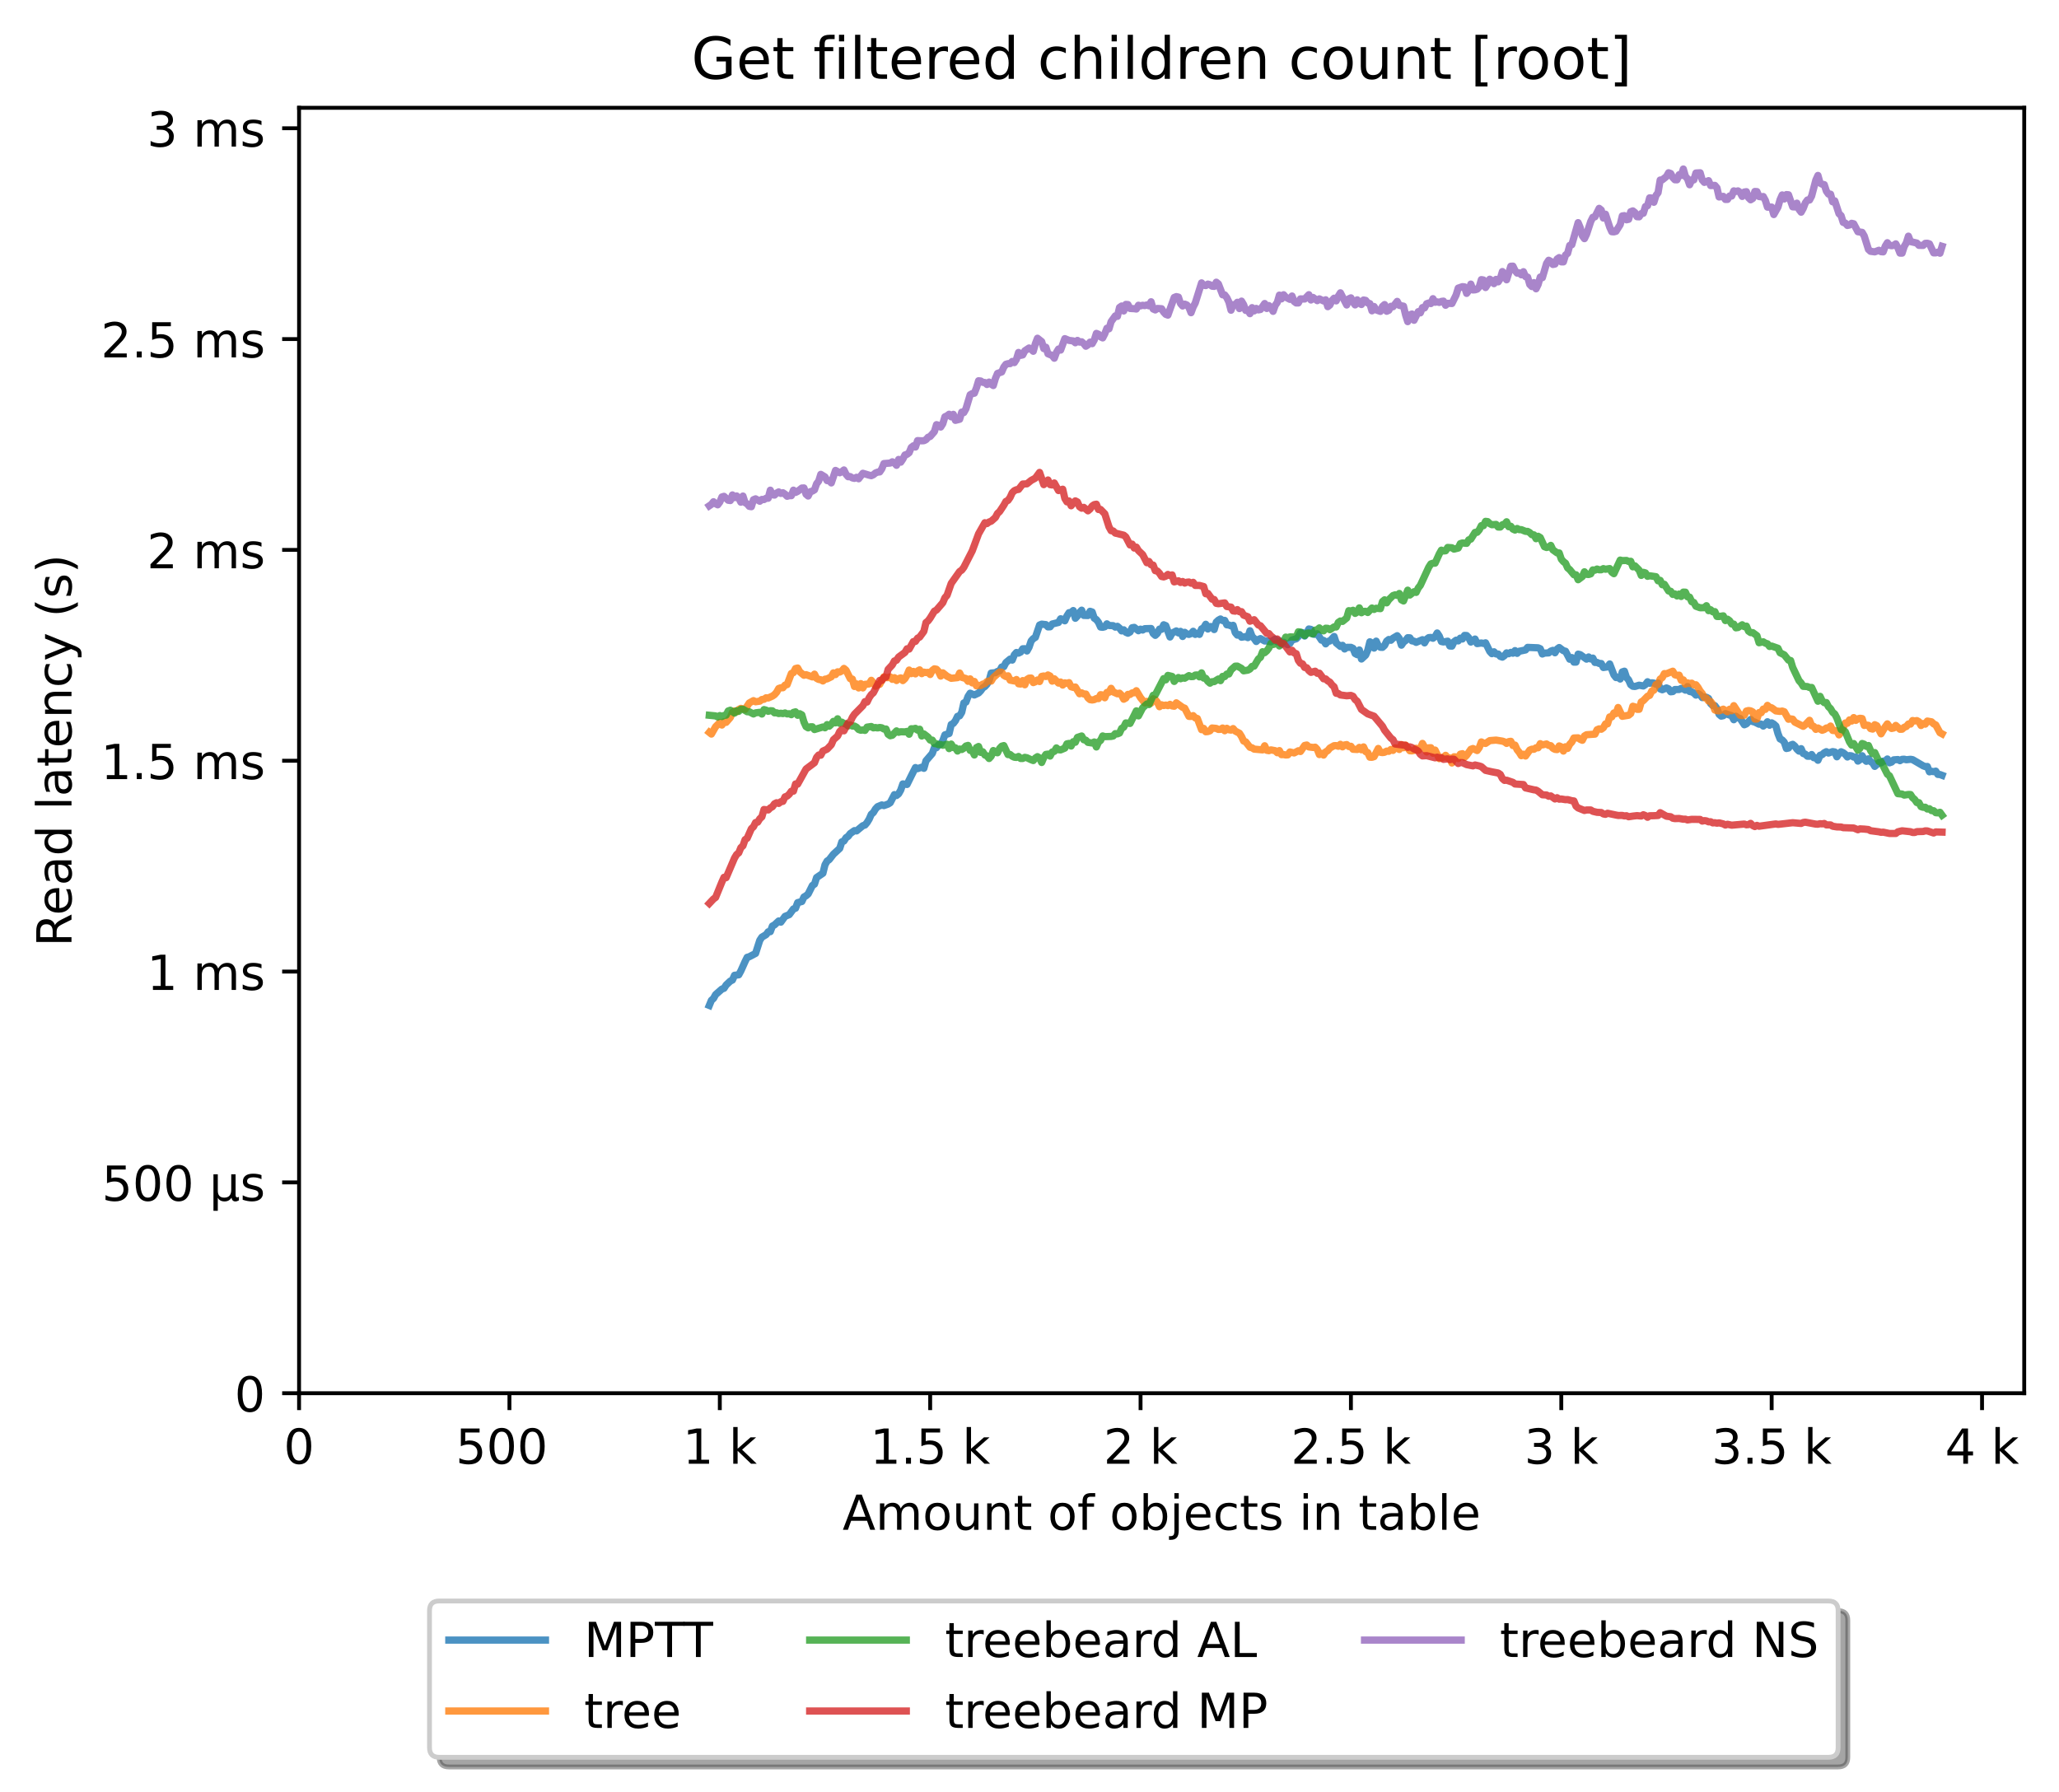 <?xml version="1.0" encoding="utf-8" standalone="no"?>
<!DOCTYPE svg PUBLIC "-//W3C//DTD SVG 1.1//EN"
  "http://www.w3.org/Graphics/SVG/1.1/DTD/svg11.dtd">
<!-- Created with matplotlib (https://matplotlib.org/) -->
<svg height="371.002pt" version="1.1" viewBox="0 0 426.229 371.002" width="426.229pt" xmlns="http://www.w3.org/2000/svg" xmlns:xlink="http://www.w3.org/1999/xlink">
 <defs>
  <style type="text/css">*{stroke-linecap:butt;stroke-linejoin:round;}</style>
 </defs>
 <g id="figure_1">
  <g id="patch_1">
   <path d="M 0 371.002 
L 426.229 371.002 
L 426.229 0 
L 0 0 
z
" style="fill:#ffffff;"/>
  </g>
  <g id="axes_1">
   <g id="patch_2">
    <path d="M 61.909 288.43 
L 419.029 288.43 
L 419.029 22.318 
L 61.909 22.318 
z
" style="fill:#ffffff;"/>
   </g>
   <g id="matplotlib.axis_1">
    <g id="xtick_1">
     <g id="line2d_1">
      <defs>
       <path d="M 0 0 
L 0 3.5 
" id="m363bd59364" style="stroke:#000000;stroke-width:0.8;"/>
      </defs>
      <g>
       <use style="stroke:#000000;stroke-width:0.8;" x="61.909" xlink:href="#m363bd59364" y="288.43"/>
      </g>
     </g>
     <g id="text_1">
      <!-- 0 -->
      <g transform="translate(58.728 303.029)scale(0.1 -0.1)">
       <defs>
        <path d="M 31.781 66.406 
Q 24.172 66.406 20.328 58.906 
Q 16.5 51.422 16.5 36.375 
Q 16.5 21.391 20.328 13.891 
Q 24.172 6.391 31.781 6.391 
Q 39.453 6.391 43.281 13.891 
Q 47.125 21.391 47.125 36.375 
Q 47.125 51.422 43.281 58.906 
Q 39.453 66.406 31.781 66.406 
z
M 31.781 74.219 
Q 44.047 74.219 50.516 64.516 
Q 56.984 54.828 56.984 36.375 
Q 56.984 17.969 50.516 8.266 
Q 44.047 -1.422 31.781 -1.422 
Q 19.531 -1.422 13.062 8.266 
Q 6.594 17.969 6.594 36.375 
Q 6.594 54.828 13.062 64.516 
Q 19.531 74.219 31.781 74.219 
z
" id="DejaVuSans-48"/>
       </defs>
       <use xlink:href="#DejaVuSans-48"/>
      </g>
     </g>
    </g>
    <g id="xtick_2">
     <g id="line2d_2">
      <g>
       <use style="stroke:#000000;stroke-width:0.8;" x="105.458" xlink:href="#m363bd59364" y="288.43"/>
      </g>
     </g>
     <g id="text_2">
      <!-- 500  -->
      <g transform="translate(94.325 303.029)scale(0.1 -0.1)">
       <defs>
        <path d="M 10.797 72.906 
L 49.516 72.906 
L 49.516 64.594 
L 19.828 64.594 
L 19.828 46.734 
Q 21.969 47.469 24.109 47.828 
Q 26.266 48.188 28.422 48.188 
Q 40.625 48.188 47.75 41.5 
Q 54.891 34.812 54.891 23.391 
Q 54.891 11.625 47.562 5.094 
Q 40.234 -1.422 26.906 -1.422 
Q 22.312 -1.422 17.547 -0.641 
Q 12.797 0.141 7.719 1.703 
L 7.719 11.625 
Q 12.109 9.234 16.797 8.062 
Q 21.484 6.891 26.703 6.891 
Q 35.156 6.891 40.078 11.328 
Q 45.016 15.766 45.016 23.391 
Q 45.016 31 40.078 35.438 
Q 35.156 39.891 26.703 39.891 
Q 22.75 39.891 18.812 39.016 
Q 14.891 38.141 10.797 36.281 
z
" id="DejaVuSans-53"/>
        <path id="DejaVuSans-32"/>
       </defs>
       <use xlink:href="#DejaVuSans-53"/>
       <use x="63.623" xlink:href="#DejaVuSans-48"/>
       <use x="127.246" xlink:href="#DejaVuSans-48"/>
       <use x="190.869" xlink:href="#DejaVuSans-32"/>
      </g>
     </g>
    </g>
    <g id="xtick_3">
     <g id="line2d_3">
      <g>
       <use style="stroke:#000000;stroke-width:0.8;" x="149.007" xlink:href="#m363bd59364" y="288.43"/>
      </g>
     </g>
     <g id="text_3">
      <!-- 1 k -->
      <g transform="translate(141.341 303.029)scale(0.1 -0.1)">
       <defs>
        <path d="M 12.406 8.297 
L 28.516 8.297 
L 28.516 63.922 
L 10.984 60.406 
L 10.984 69.391 
L 28.422 72.906 
L 38.281 72.906 
L 38.281 8.297 
L 54.391 8.297 
L 54.391 0 
L 12.406 0 
z
" id="DejaVuSans-49"/>
        <path d="M 9.078 75.984 
L 18.109 75.984 
L 18.109 31.109 
L 44.922 54.688 
L 56.391 54.688 
L 27.391 29.109 
L 57.625 0 
L 45.906 0 
L 18.109 26.703 
L 18.109 0 
L 9.078 0 
z
" id="DejaVuSans-107"/>
       </defs>
       <use xlink:href="#DejaVuSans-49"/>
       <use x="63.623" xlink:href="#DejaVuSans-32"/>
       <use x="95.41" xlink:href="#DejaVuSans-107"/>
      </g>
     </g>
    </g>
    <g id="xtick_4">
     <g id="line2d_4">
      <g>
       <use style="stroke:#000000;stroke-width:0.8;" x="192.555" xlink:href="#m363bd59364" y="288.43"/>
      </g>
     </g>
     <g id="text_4">
      <!-- 1.5 k -->
      <g transform="translate(180.119 303.029)scale(0.1 -0.1)">
       <defs>
        <path d="M 10.688 12.406 
L 21 12.406 
L 21 0 
L 10.688 0 
z
" id="DejaVuSans-46"/>
       </defs>
       <use xlink:href="#DejaVuSans-49"/>
       <use x="63.623" xlink:href="#DejaVuSans-46"/>
       <use x="95.41" xlink:href="#DejaVuSans-53"/>
       <use x="159.033" xlink:href="#DejaVuSans-32"/>
       <use x="190.82" xlink:href="#DejaVuSans-107"/>
      </g>
     </g>
    </g>
    <g id="xtick_5">
     <g id="line2d_5">
      <g>
       <use style="stroke:#000000;stroke-width:0.8;" x="236.104" xlink:href="#m363bd59364" y="288.43"/>
      </g>
     </g>
     <g id="text_5">
      <!-- 2 k -->
      <g transform="translate(228.438 303.029)scale(0.1 -0.1)">
       <defs>
        <path d="M 19.188 8.297 
L 53.609 8.297 
L 53.609 0 
L 7.328 0 
L 7.328 8.297 
Q 12.938 14.109 22.625 23.891 
Q 32.328 33.688 34.812 36.531 
Q 39.547 41.844 41.422 45.531 
Q 43.312 49.219 43.312 52.781 
Q 43.312 58.594 39.234 62.25 
Q 35.156 65.922 28.609 65.922 
Q 23.969 65.922 18.812 64.312 
Q 13.672 62.703 7.812 59.422 
L 7.812 69.391 
Q 13.766 71.781 18.938 73 
Q 24.125 74.219 28.422 74.219 
Q 39.75 74.219 46.484 68.547 
Q 53.219 62.891 53.219 53.422 
Q 53.219 48.922 51.531 44.891 
Q 49.859 40.875 45.406 35.406 
Q 44.188 33.984 37.641 27.219 
Q 31.109 20.453 19.188 8.297 
z
" id="DejaVuSans-50"/>
       </defs>
       <use xlink:href="#DejaVuSans-50"/>
       <use x="63.623" xlink:href="#DejaVuSans-32"/>
       <use x="95.41" xlink:href="#DejaVuSans-107"/>
      </g>
     </g>
    </g>
    <g id="xtick_6">
     <g id="line2d_6">
      <g>
       <use style="stroke:#000000;stroke-width:0.8;" x="279.652" xlink:href="#m363bd59364" y="288.43"/>
      </g>
     </g>
     <g id="text_6">
      <!-- 2.5 k -->
      <g transform="translate(267.216 303.029)scale(0.1 -0.1)">
       <use xlink:href="#DejaVuSans-50"/>
       <use x="63.623" xlink:href="#DejaVuSans-46"/>
       <use x="95.41" xlink:href="#DejaVuSans-53"/>
       <use x="159.033" xlink:href="#DejaVuSans-32"/>
       <use x="190.82" xlink:href="#DejaVuSans-107"/>
      </g>
     </g>
    </g>
    <g id="xtick_7">
     <g id="line2d_7">
      <g>
       <use style="stroke:#000000;stroke-width:0.8;" x="323.201" xlink:href="#m363bd59364" y="288.43"/>
      </g>
     </g>
     <g id="text_7">
      <!-- 3 k -->
      <g transform="translate(315.535 303.029)scale(0.1 -0.1)">
       <defs>
        <path d="M 40.578 39.312 
Q 47.656 37.797 51.625 33 
Q 55.609 28.219 55.609 21.188 
Q 55.609 10.406 48.188 4.484 
Q 40.766 -1.422 27.094 -1.422 
Q 22.516 -1.422 17.656 -0.516 
Q 12.797 0.391 7.625 2.203 
L 7.625 11.719 
Q 11.719 9.328 16.594 8.109 
Q 21.484 6.891 26.812 6.891 
Q 36.078 6.891 40.938 10.547 
Q 45.797 14.203 45.797 21.188 
Q 45.797 27.641 41.281 31.266 
Q 36.766 34.906 28.719 34.906 
L 20.219 34.906 
L 20.219 43.016 
L 29.109 43.016 
Q 36.375 43.016 40.234 45.922 
Q 44.094 48.828 44.094 54.297 
Q 44.094 59.906 40.109 62.906 
Q 36.141 65.922 28.719 65.922 
Q 24.656 65.922 20.016 65.031 
Q 15.375 64.156 9.812 62.312 
L 9.812 71.094 
Q 15.438 72.656 20.344 73.438 
Q 25.25 74.219 29.594 74.219 
Q 40.828 74.219 47.359 69.109 
Q 53.906 64.016 53.906 55.328 
Q 53.906 49.266 50.438 45.094 
Q 46.969 40.922 40.578 39.312 
z
" id="DejaVuSans-51"/>
       </defs>
       <use xlink:href="#DejaVuSans-51"/>
       <use x="63.623" xlink:href="#DejaVuSans-32"/>
       <use x="95.41" xlink:href="#DejaVuSans-107"/>
      </g>
     </g>
    </g>
    <g id="xtick_8">
     <g id="line2d_8">
      <g>
       <use style="stroke:#000000;stroke-width:0.8;" x="366.749" xlink:href="#m363bd59364" y="288.43"/>
      </g>
     </g>
     <g id="text_8">
      <!-- 3.5 k -->
      <g transform="translate(354.313 303.029)scale(0.1 -0.1)">
       <use xlink:href="#DejaVuSans-51"/>
       <use x="63.623" xlink:href="#DejaVuSans-46"/>
       <use x="95.41" xlink:href="#DejaVuSans-53"/>
       <use x="159.033" xlink:href="#DejaVuSans-32"/>
       <use x="190.82" xlink:href="#DejaVuSans-107"/>
      </g>
     </g>
    </g>
    <g id="xtick_9">
     <g id="line2d_9">
      <g>
       <use style="stroke:#000000;stroke-width:0.8;" x="410.298" xlink:href="#m363bd59364" y="288.43"/>
      </g>
     </g>
     <g id="text_9">
      <!-- 4 k -->
      <g transform="translate(402.632 303.029)scale(0.1 -0.1)">
       <defs>
        <path d="M 37.797 64.312 
L 12.891 25.391 
L 37.797 25.391 
z
M 35.203 72.906 
L 47.609 72.906 
L 47.609 25.391 
L 58.016 25.391 
L 58.016 17.188 
L 47.609 17.188 
L 47.609 0 
L 37.797 0 
L 37.797 17.188 
L 4.891 17.188 
L 4.891 26.703 
z
" id="DejaVuSans-52"/>
       </defs>
       <use xlink:href="#DejaVuSans-52"/>
       <use x="63.623" xlink:href="#DejaVuSans-32"/>
       <use x="95.41" xlink:href="#DejaVuSans-107"/>
      </g>
     </g>
    </g>
    <g id="text_10">
     <!-- Amount of objects in table -->
     <g transform="translate(174.411 316.707)scale(0.1 -0.1)">
      <defs>
       <path d="M 34.188 63.188 
L 20.797 26.906 
L 47.609 26.906 
z
M 28.609 72.906 
L 39.797 72.906 
L 67.578 0 
L 57.328 0 
L 50.688 18.703 
L 17.828 18.703 
L 11.188 0 
L 0.781 0 
z
" id="DejaVuSans-65"/>
       <path d="M 52 44.188 
Q 55.375 50.25 60.062 53.125 
Q 64.75 56 71.094 56 
Q 79.641 56 84.281 50.016 
Q 88.922 44.047 88.922 33.016 
L 88.922 0 
L 79.891 0 
L 79.891 32.719 
Q 79.891 40.578 77.094 44.375 
Q 74.312 48.188 68.609 48.188 
Q 61.625 48.188 57.562 43.547 
Q 53.516 38.922 53.516 30.906 
L 53.516 0 
L 44.484 0 
L 44.484 32.719 
Q 44.484 40.625 41.703 44.406 
Q 38.922 48.188 33.109 48.188 
Q 26.219 48.188 22.156 43.531 
Q 18.109 38.875 18.109 30.906 
L 18.109 0 
L 9.078 0 
L 9.078 54.688 
L 18.109 54.688 
L 18.109 46.188 
Q 21.188 51.219 25.484 53.609 
Q 29.781 56 35.688 56 
Q 41.656 56 45.828 52.969 
Q 50 49.953 52 44.188 
z
" id="DejaVuSans-109"/>
       <path d="M 30.609 48.391 
Q 23.391 48.391 19.188 42.75 
Q 14.984 37.109 14.984 27.297 
Q 14.984 17.484 19.156 11.844 
Q 23.344 6.203 30.609 6.203 
Q 37.797 6.203 41.984 11.859 
Q 46.188 17.531 46.188 27.297 
Q 46.188 37.016 41.984 42.703 
Q 37.797 48.391 30.609 48.391 
z
M 30.609 56 
Q 42.328 56 49.016 48.375 
Q 55.719 40.766 55.719 27.297 
Q 55.719 13.875 49.016 6.219 
Q 42.328 -1.422 30.609 -1.422 
Q 18.844 -1.422 12.172 6.219 
Q 5.516 13.875 5.516 27.297 
Q 5.516 40.766 12.172 48.375 
Q 18.844 56 30.609 56 
z
" id="DejaVuSans-111"/>
       <path d="M 8.5 21.578 
L 8.5 54.688 
L 17.484 54.688 
L 17.484 21.922 
Q 17.484 14.156 20.5 10.266 
Q 23.531 6.391 29.594 6.391 
Q 36.859 6.391 41.078 11.031 
Q 45.312 15.672 45.312 23.688 
L 45.312 54.688 
L 54.297 54.688 
L 54.297 0 
L 45.312 0 
L 45.312 8.406 
Q 42.047 3.422 37.719 1 
Q 33.406 -1.422 27.688 -1.422 
Q 18.266 -1.422 13.375 4.438 
Q 8.5 10.297 8.5 21.578 
z
M 31.109 56 
z
" id="DejaVuSans-117"/>
       <path d="M 54.891 33.016 
L 54.891 0 
L 45.906 0 
L 45.906 32.719 
Q 45.906 40.484 42.875 44.328 
Q 39.844 48.188 33.797 48.188 
Q 26.516 48.188 22.312 43.547 
Q 18.109 38.922 18.109 30.906 
L 18.109 0 
L 9.078 0 
L 9.078 54.688 
L 18.109 54.688 
L 18.109 46.188 
Q 21.344 51.125 25.703 53.562 
Q 30.078 56 35.797 56 
Q 45.219 56 50.047 50.172 
Q 54.891 44.344 54.891 33.016 
z
" id="DejaVuSans-110"/>
       <path d="M 18.312 70.219 
L 18.312 54.688 
L 36.812 54.688 
L 36.812 47.703 
L 18.312 47.703 
L 18.312 18.016 
Q 18.312 11.328 20.141 9.422 
Q 21.969 7.516 27.594 7.516 
L 36.812 7.516 
L 36.812 0 
L 27.594 0 
Q 17.188 0 13.234 3.875 
Q 9.281 7.766 9.281 18.016 
L 9.281 47.703 
L 2.688 47.703 
L 2.688 54.688 
L 9.281 54.688 
L 9.281 70.219 
z
" id="DejaVuSans-116"/>
       <path d="M 37.109 75.984 
L 37.109 68.5 
L 28.516 68.5 
Q 23.688 68.5 21.797 66.547 
Q 19.922 64.594 19.922 59.516 
L 19.922 54.688 
L 34.719 54.688 
L 34.719 47.703 
L 19.922 47.703 
L 19.922 0 
L 10.891 0 
L 10.891 47.703 
L 2.297 47.703 
L 2.297 54.688 
L 10.891 54.688 
L 10.891 58.5 
Q 10.891 67.625 15.141 71.797 
Q 19.391 75.984 28.609 75.984 
z
" id="DejaVuSans-102"/>
       <path d="M 48.688 27.297 
Q 48.688 37.203 44.609 42.844 
Q 40.531 48.484 33.406 48.484 
Q 26.266 48.484 22.188 42.844 
Q 18.109 37.203 18.109 27.297 
Q 18.109 17.391 22.188 11.75 
Q 26.266 6.109 33.406 6.109 
Q 40.531 6.109 44.609 11.75 
Q 48.688 17.391 48.688 27.297 
z
M 18.109 46.391 
Q 20.953 51.266 25.266 53.625 
Q 29.594 56 35.594 56 
Q 45.562 56 51.781 48.094 
Q 58.016 40.188 58.016 27.297 
Q 58.016 14.406 51.781 6.484 
Q 45.562 -1.422 35.594 -1.422 
Q 29.594 -1.422 25.266 0.953 
Q 20.953 3.328 18.109 8.203 
L 18.109 0 
L 9.078 0 
L 9.078 75.984 
L 18.109 75.984 
z
" id="DejaVuSans-98"/>
       <path d="M 9.422 54.688 
L 18.406 54.688 
L 18.406 -0.984 
Q 18.406 -11.422 14.422 -16.109 
Q 10.453 -20.797 1.609 -20.797 
L -1.812 -20.797 
L -1.812 -13.188 
L 0.594 -13.188 
Q 5.719 -13.188 7.562 -10.812 
Q 9.422 -8.453 9.422 -0.984 
z
M 9.422 75.984 
L 18.406 75.984 
L 18.406 64.594 
L 9.422 64.594 
z
" id="DejaVuSans-106"/>
       <path d="M 56.203 29.594 
L 56.203 25.203 
L 14.891 25.203 
Q 15.484 15.922 20.484 11.062 
Q 25.484 6.203 34.422 6.203 
Q 39.594 6.203 44.453 7.469 
Q 49.312 8.734 54.109 11.281 
L 54.109 2.781 
Q 49.266 0.734 44.188 -0.344 
Q 39.109 -1.422 33.891 -1.422 
Q 20.797 -1.422 13.156 6.188 
Q 5.516 13.812 5.516 26.812 
Q 5.516 40.234 12.766 48.109 
Q 20.016 56 32.328 56 
Q 43.359 56 49.781 48.891 
Q 56.203 41.797 56.203 29.594 
z
M 47.219 32.234 
Q 47.125 39.594 43.094 43.984 
Q 39.062 48.391 32.422 48.391 
Q 24.906 48.391 20.391 44.141 
Q 15.875 39.891 15.188 32.172 
z
" id="DejaVuSans-101"/>
       <path d="M 48.781 52.594 
L 48.781 44.188 
Q 44.969 46.297 41.141 47.344 
Q 37.312 48.391 33.406 48.391 
Q 24.656 48.391 19.812 42.844 
Q 14.984 37.312 14.984 27.297 
Q 14.984 17.281 19.812 11.734 
Q 24.656 6.203 33.406 6.203 
Q 37.312 6.203 41.141 7.25 
Q 44.969 8.297 48.781 10.406 
L 48.781 2.094 
Q 45.016 0.344 40.984 -0.531 
Q 36.969 -1.422 32.422 -1.422 
Q 20.062 -1.422 12.781 6.344 
Q 5.516 14.109 5.516 27.297 
Q 5.516 40.672 12.859 48.328 
Q 20.219 56 33.016 56 
Q 37.156 56 41.109 55.141 
Q 45.062 54.297 48.781 52.594 
z
" id="DejaVuSans-99"/>
       <path d="M 44.281 53.078 
L 44.281 44.578 
Q 40.484 46.531 36.375 47.5 
Q 32.281 48.484 27.875 48.484 
Q 21.188 48.484 17.844 46.438 
Q 14.5 44.391 14.5 40.281 
Q 14.5 37.156 16.891 35.375 
Q 19.281 33.594 26.516 31.984 
L 29.594 31.297 
Q 39.156 29.25 43.188 25.516 
Q 47.219 21.781 47.219 15.094 
Q 47.219 7.469 41.188 3.016 
Q 35.156 -1.422 24.609 -1.422 
Q 20.219 -1.422 15.453 -0.562 
Q 10.688 0.297 5.422 2 
L 5.422 11.281 
Q 10.406 8.688 15.234 7.391 
Q 20.062 6.109 24.812 6.109 
Q 31.156 6.109 34.562 8.281 
Q 37.984 10.453 37.984 14.406 
Q 37.984 18.062 35.516 20.016 
Q 33.062 21.969 24.703 23.781 
L 21.578 24.516 
Q 13.234 26.266 9.516 29.906 
Q 5.812 33.547 5.812 39.891 
Q 5.812 47.609 11.281 51.797 
Q 16.75 56 26.812 56 
Q 31.781 56 36.172 55.266 
Q 40.578 54.547 44.281 53.078 
z
" id="DejaVuSans-115"/>
       <path d="M 9.422 54.688 
L 18.406 54.688 
L 18.406 0 
L 9.422 0 
z
M 9.422 75.984 
L 18.406 75.984 
L 18.406 64.594 
L 9.422 64.594 
z
" id="DejaVuSans-105"/>
       <path d="M 34.281 27.484 
Q 23.391 27.484 19.188 25 
Q 14.984 22.516 14.984 16.5 
Q 14.984 11.719 18.141 8.906 
Q 21.297 6.109 26.703 6.109 
Q 34.188 6.109 38.703 11.406 
Q 43.219 16.703 43.219 25.484 
L 43.219 27.484 
z
M 52.203 31.203 
L 52.203 0 
L 43.219 0 
L 43.219 8.297 
Q 40.141 3.328 35.547 0.953 
Q 30.953 -1.422 24.312 -1.422 
Q 15.922 -1.422 10.953 3.297 
Q 6 8.016 6 15.922 
Q 6 25.141 12.172 29.828 
Q 18.359 34.516 30.609 34.516 
L 43.219 34.516 
L 43.219 35.406 
Q 43.219 41.609 39.141 45 
Q 35.062 48.391 27.688 48.391 
Q 23 48.391 18.547 47.266 
Q 14.109 46.141 10.016 43.891 
L 10.016 52.203 
Q 14.938 54.109 19.578 55.047 
Q 24.219 56 28.609 56 
Q 40.484 56 46.344 49.844 
Q 52.203 43.703 52.203 31.203 
z
" id="DejaVuSans-97"/>
       <path d="M 9.422 75.984 
L 18.406 75.984 
L 18.406 0 
L 9.422 0 
z
" id="DejaVuSans-108"/>
      </defs>
      <use xlink:href="#DejaVuSans-65"/>
      <use x="68.408" xlink:href="#DejaVuSans-109"/>
      <use x="165.82" xlink:href="#DejaVuSans-111"/>
      <use x="227.002" xlink:href="#DejaVuSans-117"/>
      <use x="290.381" xlink:href="#DejaVuSans-110"/>
      <use x="353.76" xlink:href="#DejaVuSans-116"/>
      <use x="392.969" xlink:href="#DejaVuSans-32"/>
      <use x="424.756" xlink:href="#DejaVuSans-111"/>
      <use x="485.938" xlink:href="#DejaVuSans-102"/>
      <use x="521.143" xlink:href="#DejaVuSans-32"/>
      <use x="552.93" xlink:href="#DejaVuSans-111"/>
      <use x="614.111" xlink:href="#DejaVuSans-98"/>
      <use x="677.588" xlink:href="#DejaVuSans-106"/>
      <use x="705.371" xlink:href="#DejaVuSans-101"/>
      <use x="766.895" xlink:href="#DejaVuSans-99"/>
      <use x="821.875" xlink:href="#DejaVuSans-116"/>
      <use x="861.084" xlink:href="#DejaVuSans-115"/>
      <use x="913.184" xlink:href="#DejaVuSans-32"/>
      <use x="944.971" xlink:href="#DejaVuSans-105"/>
      <use x="972.754" xlink:href="#DejaVuSans-110"/>
      <use x="1036.133" xlink:href="#DejaVuSans-32"/>
      <use x="1067.92" xlink:href="#DejaVuSans-116"/>
      <use x="1107.129" xlink:href="#DejaVuSans-97"/>
      <use x="1168.408" xlink:href="#DejaVuSans-98"/>
      <use x="1231.885" xlink:href="#DejaVuSans-108"/>
      <use x="1259.668" xlink:href="#DejaVuSans-101"/>
     </g>
    </g>
   </g>
   <g id="matplotlib.axis_2">
    <g id="ytick_1">
     <g id="line2d_10">
      <defs>
       <path d="M 0 0 
L -3.5 0 
" id="m3995184e52" style="stroke:#000000;stroke-width:0.8;"/>
      </defs>
      <g>
       <use style="stroke:#000000;stroke-width:0.8;" x="61.909" xlink:href="#m3995184e52" y="288.43"/>
      </g>
     </g>
     <g id="text_11">
      <!-- 0 -->
      <g transform="translate(48.547 292.229)scale(0.1 -0.1)">
       <use xlink:href="#DejaVuSans-48"/>
      </g>
     </g>
    </g>
    <g id="ytick_2">
     <g id="line2d_11">
      <g>
       <use style="stroke:#000000;stroke-width:0.8;" x="61.909" xlink:href="#m3995184e52" y="244.784"/>
      </g>
     </g>
     <g id="text_12">
      <!-- 500 µs -->
      <g transform="translate(21.072 248.583)scale(0.1 -0.1)">
       <defs>
        <path d="M 8.5 -20.797 
L 8.5 54.688 
L 17.484 54.688 
L 17.484 20.703 
Q 17.484 13.625 20.844 10 
Q 24.219 6.391 30.812 6.391 
Q 38.031 6.391 41.672 10.484 
Q 45.312 14.594 45.312 22.797 
L 45.312 54.688 
L 54.297 54.688 
L 54.297 12.594 
Q 54.297 9.672 55.141 8.281 
Q 56 6.891 57.812 6.891 
Q 58.25 6.891 59.031 7.156 
Q 59.812 7.422 61.188 8.016 
L 61.188 0.781 
Q 59.188 -0.344 57.391 -0.875 
Q 55.609 -1.422 53.906 -1.422 
Q 50.531 -1.422 48.531 0.484 
Q 46.531 2.391 45.797 6.297 
Q 43.359 2.438 39.812 0.5 
Q 36.281 -1.422 31.5 -1.422 
Q 26.516 -1.422 23.016 0.484 
Q 19.531 2.391 17.484 6.203 
L 17.484 -20.797 
z
" id="DejaVuSans-181"/>
       </defs>
       <use xlink:href="#DejaVuSans-53"/>
       <use x="63.623" xlink:href="#DejaVuSans-48"/>
       <use x="127.246" xlink:href="#DejaVuSans-48"/>
       <use x="190.869" xlink:href="#DejaVuSans-32"/>
       <use x="222.656" xlink:href="#DejaVuSans-181"/>
       <use x="286.279" xlink:href="#DejaVuSans-115"/>
      </g>
     </g>
    </g>
    <g id="ytick_3">
     <g id="line2d_12">
      <g>
       <use style="stroke:#000000;stroke-width:0.8;" x="61.909" xlink:href="#m3995184e52" y="201.138"/>
      </g>
     </g>
     <g id="text_13">
      <!-- 1 ms -->
      <g transform="translate(30.419 204.937)scale(0.1 -0.1)">
       <use xlink:href="#DejaVuSans-49"/>
       <use x="63.623" xlink:href="#DejaVuSans-32"/>
       <use x="95.41" xlink:href="#DejaVuSans-109"/>
       <use x="192.822" xlink:href="#DejaVuSans-115"/>
      </g>
     </g>
    </g>
    <g id="ytick_4">
     <g id="line2d_13">
      <g>
       <use style="stroke:#000000;stroke-width:0.8;" x="61.909" xlink:href="#m3995184e52" y="157.492"/>
      </g>
     </g>
     <g id="text_14">
      <!-- 1.5 ms -->
      <g transform="translate(20.878 161.291)scale(0.1 -0.1)">
       <use xlink:href="#DejaVuSans-49"/>
       <use x="63.623" xlink:href="#DejaVuSans-46"/>
       <use x="95.41" xlink:href="#DejaVuSans-53"/>
       <use x="159.033" xlink:href="#DejaVuSans-32"/>
       <use x="190.82" xlink:href="#DejaVuSans-109"/>
       <use x="288.232" xlink:href="#DejaVuSans-115"/>
      </g>
     </g>
    </g>
    <g id="ytick_5">
     <g id="line2d_14">
      <g>
       <use style="stroke:#000000;stroke-width:0.8;" x="61.909" xlink:href="#m3995184e52" y="113.846"/>
      </g>
     </g>
     <g id="text_15">
      <!-- 2 ms -->
      <g transform="translate(30.419 117.645)scale(0.1 -0.1)">
       <use xlink:href="#DejaVuSans-50"/>
       <use x="63.623" xlink:href="#DejaVuSans-32"/>
       <use x="95.41" xlink:href="#DejaVuSans-109"/>
       <use x="192.822" xlink:href="#DejaVuSans-115"/>
      </g>
     </g>
    </g>
    <g id="ytick_6">
     <g id="line2d_15">
      <g>
       <use style="stroke:#000000;stroke-width:0.8;" x="61.909" xlink:href="#m3995184e52" y="70.2"/>
      </g>
     </g>
     <g id="text_16">
      <!-- 2.5 ms -->
      <g transform="translate(20.878 73.999)scale(0.1 -0.1)">
       <use xlink:href="#DejaVuSans-50"/>
       <use x="63.623" xlink:href="#DejaVuSans-46"/>
       <use x="95.41" xlink:href="#DejaVuSans-53"/>
       <use x="159.033" xlink:href="#DejaVuSans-32"/>
       <use x="190.82" xlink:href="#DejaVuSans-109"/>
       <use x="288.232" xlink:href="#DejaVuSans-115"/>
      </g>
     </g>
    </g>
    <g id="ytick_7">
     <g id="line2d_16">
      <g>
       <use style="stroke:#000000;stroke-width:0.8;" x="61.909" xlink:href="#m3995184e52" y="26.554"/>
      </g>
     </g>
     <g id="text_17">
      <!-- 3 ms -->
      <g transform="translate(30.419 30.353)scale(0.1 -0.1)">
       <use xlink:href="#DejaVuSans-51"/>
       <use x="63.623" xlink:href="#DejaVuSans-32"/>
       <use x="95.41" xlink:href="#DejaVuSans-109"/>
       <use x="192.822" xlink:href="#DejaVuSans-115"/>
      </g>
     </g>
    </g>
    <g id="text_18">
     <!-- Read latency (s) -->
     <g transform="translate(14.798 195.99)rotate(-90)scale(0.1 -0.1)">
      <defs>
       <path d="M 44.391 34.188 
Q 47.562 33.109 50.562 29.594 
Q 53.562 26.078 56.594 19.922 
L 66.609 0 
L 56 0 
L 46.688 18.703 
Q 43.062 26.031 39.672 28.422 
Q 36.281 30.812 30.422 30.812 
L 19.672 30.812 
L 19.672 0 
L 9.812 0 
L 9.812 72.906 
L 32.078 72.906 
Q 44.578 72.906 50.734 67.672 
Q 56.891 62.453 56.891 51.906 
Q 56.891 45.016 53.688 40.469 
Q 50.484 35.938 44.391 34.188 
z
M 19.672 64.797 
L 19.672 38.922 
L 32.078 38.922 
Q 39.203 38.922 42.844 42.219 
Q 46.484 45.516 46.484 51.906 
Q 46.484 58.297 42.844 61.547 
Q 39.203 64.797 32.078 64.797 
z
" id="DejaVuSans-82"/>
       <path d="M 45.406 46.391 
L 45.406 75.984 
L 54.391 75.984 
L 54.391 0 
L 45.406 0 
L 45.406 8.203 
Q 42.578 3.328 38.25 0.953 
Q 33.938 -1.422 27.875 -1.422 
Q 17.969 -1.422 11.734 6.484 
Q 5.516 14.406 5.516 27.297 
Q 5.516 40.188 11.734 48.094 
Q 17.969 56 27.875 56 
Q 33.938 56 38.25 53.625 
Q 42.578 51.266 45.406 46.391 
z
M 14.797 27.297 
Q 14.797 17.391 18.875 11.75 
Q 22.953 6.109 30.078 6.109 
Q 37.203 6.109 41.297 11.75 
Q 45.406 17.391 45.406 27.297 
Q 45.406 37.203 41.297 42.844 
Q 37.203 48.484 30.078 48.484 
Q 22.953 48.484 18.875 42.844 
Q 14.797 37.203 14.797 27.297 
z
" id="DejaVuSans-100"/>
       <path d="M 32.172 -5.078 
Q 28.375 -14.844 24.75 -17.812 
Q 21.141 -20.797 15.094 -20.797 
L 7.906 -20.797 
L 7.906 -13.281 
L 13.188 -13.281 
Q 16.891 -13.281 18.938 -11.516 
Q 21 -9.766 23.484 -3.219 
L 25.094 0.875 
L 2.984 54.688 
L 12.5 54.688 
L 29.594 11.922 
L 46.688 54.688 
L 56.203 54.688 
z
" id="DejaVuSans-121"/>
       <path d="M 31 75.875 
Q 24.469 64.656 21.281 53.656 
Q 18.109 42.672 18.109 31.391 
Q 18.109 20.125 21.312 9.062 
Q 24.516 -2 31 -13.188 
L 23.188 -13.188 
Q 15.875 -1.703 12.234 9.375 
Q 8.594 20.453 8.594 31.391 
Q 8.594 42.281 12.203 53.312 
Q 15.828 64.359 23.188 75.875 
z
" id="DejaVuSans-40"/>
       <path d="M 8.016 75.875 
L 15.828 75.875 
Q 23.141 64.359 26.781 53.312 
Q 30.422 42.281 30.422 31.391 
Q 30.422 20.453 26.781 9.375 
Q 23.141 -1.703 15.828 -13.188 
L 8.016 -13.188 
Q 14.5 -2 17.703 9.062 
Q 20.906 20.125 20.906 31.391 
Q 20.906 42.672 17.703 53.656 
Q 14.5 64.656 8.016 75.875 
z
" id="DejaVuSans-41"/>
      </defs>
      <use xlink:href="#DejaVuSans-82"/>
      <use x="64.982" xlink:href="#DejaVuSans-101"/>
      <use x="126.506" xlink:href="#DejaVuSans-97"/>
      <use x="187.785" xlink:href="#DejaVuSans-100"/>
      <use x="251.262" xlink:href="#DejaVuSans-32"/>
      <use x="283.049" xlink:href="#DejaVuSans-108"/>
      <use x="310.832" xlink:href="#DejaVuSans-97"/>
      <use x="372.111" xlink:href="#DejaVuSans-116"/>
      <use x="411.32" xlink:href="#DejaVuSans-101"/>
      <use x="472.844" xlink:href="#DejaVuSans-110"/>
      <use x="536.223" xlink:href="#DejaVuSans-99"/>
      <use x="591.203" xlink:href="#DejaVuSans-121"/>
      <use x="650.383" xlink:href="#DejaVuSans-32"/>
      <use x="682.17" xlink:href="#DejaVuSans-40"/>
      <use x="721.184" xlink:href="#DejaVuSans-115"/>
      <use x="773.283" xlink:href="#DejaVuSans-41"/>
     </g>
    </g>
   </g>
   <g id="line2d_17">
    <path clip-path="url(#p55f286cc11)" d="M 146.829 208.155 
L 147.265 207.095 
L 147.7 206.702 
L 148.136 205.911 
L 149.442 204.762 
L 149.877 204.605 
L 150.313 203.923 
L 151.184 203.107 
L 151.619 202.893 
L 152.055 201.909 
L 152.926 201.81 
L 153.361 201.011 
L 154.232 199.071 
L 154.668 198.191 
L 155.103 198.07 
L 156.41 197.381 
L 157.281 194.666 
L 157.716 194.013 
L 158.587 193.497 
L 159.023 192.905 
L 159.458 192.879 
L 159.894 191.713 
L 160.329 191.481 
L 161.2 190.667 
L 161.636 190.91 
L 162.507 189.712 
L 163.378 189.352 
L 164.249 188.174 
L 164.684 188.025 
L 165.119 186.869 
L 165.99 186.635 
L 166.426 185.699 
L 166.861 185.45 
L 167.297 185.072 
L 168.168 183.325 
L 168.603 183.042 
L 169.039 181.678 
L 170.345 180.789 
L 170.781 179.035 
L 171.216 178.267 
L 171.652 177.967 
L 172.523 176.845 
L 173.829 175.641 
L 174.265 174.281 
L 174.7 174.116 
L 175.136 173.425 
L 175.571 173.143 
L 176.007 172.567 
L 176.878 171.958 
L 177.313 172.018 
L 178.62 170.934 
L 179.055 170.804 
L 179.49 170.289 
L 179.926 169.577 
L 180.361 168.584 
L 180.797 168.207 
L 181.232 167.476 
L 181.668 167.003 
L 182.539 166.642 
L 182.974 166.78 
L 183.845 166.466 
L 184.281 166.185 
L 185.152 164.504 
L 185.587 164.692 
L 186.023 164.338 
L 186.458 163.558 
L 186.894 162.292 
L 187.765 162.4 
L 188.636 160.631 
L 189.507 158.909 
L 189.942 159.129 
L 190.813 158.825 
L 191.249 159.061 
L 191.684 157.506 
L 192.991 155.988 
L 193.426 154.771 
L 193.862 154.794 
L 194.297 154.201 
L 194.732 154.052 
L 195.168 153.33 
L 195.603 152.133 
L 196.474 151.854 
L 196.91 149.985 
L 197.345 149.762 
L 197.781 149.202 
L 198.216 148.298 
L 198.652 148.195 
L 199.087 147.474 
L 199.523 145.525 
L 199.958 145.352 
L 200.394 144.181 
L 200.829 143.51 
L 201.7 143.878 
L 202.571 143.469 
L 203.007 143.022 
L 203.442 142.407 
L 203.878 142.13 
L 204.313 141.648 
L 204.749 140.942 
L 205.184 139.342 
L 206.055 139.263 
L 206.491 139.002 
L 206.926 138.895 
L 207.362 138.088 
L 207.797 138.018 
L 208.233 137.173 
L 209.104 136.451 
L 209.539 136.655 
L 209.974 135.571 
L 210.41 135.081 
L 210.845 135.211 
L 211.281 134.993 
L 211.716 134.313 
L 212.152 134.305 
L 212.587 134.769 
L 213.023 133.984 
L 213.458 132.696 
L 213.894 132.212 
L 214.329 131.949 
L 215.2 129.394 
L 215.636 129.214 
L 216.507 129.313 
L 216.942 129.784 
L 217.378 129.764 
L 217.813 129.184 
L 219.12 128.866 
L 219.555 128.105 
L 219.991 128.213 
L 220.426 128.523 
L 220.862 127.518 
L 221.297 126.842 
L 221.733 126.804 
L 222.168 126.401 
L 222.604 127.996 
L 223.039 127.538 
L 223.475 126.791 
L 223.91 126.323 
L 224.346 127.402 
L 225.216 127.43 
L 225.652 126.556 
L 226.087 126.699 
L 226.523 127.982 
L 226.958 128.273 
L 227.394 128.841 
L 227.829 129.816 
L 228.265 129.866 
L 228.7 129.753 
L 229.136 129.153 
L 229.571 129.491 
L 230.442 129.53 
L 230.878 129.833 
L 231.313 129.665 
L 231.749 130.032 
L 232.184 130.612 
L 232.62 130.386 
L 233.055 130.895 
L 233.491 131.09 
L 233.926 130.844 
L 234.362 129.96 
L 234.797 129.882 
L 235.668 130.578 
L 236.104 130.247 
L 236.539 130.434 
L 236.975 130.153 
L 238.281 130.116 
L 238.717 131.146 
L 239.152 131.535 
L 239.588 131.122 
L 240.023 130.243 
L 240.458 130.28 
L 240.894 129.346 
L 241.329 129.525 
L 242.2 131.875 
L 242.636 131.068 
L 243.507 130.618 
L 243.942 131.03 
L 244.378 130.709 
L 244.813 131.767 
L 245.249 130.909 
L 245.684 131.245 
L 246.12 131.338 
L 246.555 131.176 
L 246.991 130.69 
L 247.426 131.338 
L 247.862 131.089 
L 248.297 131.335 
L 248.733 130.198 
L 249.168 129.976 
L 249.604 129.242 
L 250.039 130.221 
L 250.475 129.721 
L 250.91 129.722 
L 251.346 130.333 
L 251.781 128.795 
L 252.217 128.388 
L 252.652 128.148 
L 253.088 128.47 
L 253.523 128.439 
L 253.959 129.35 
L 254.394 129.398 
L 254.83 129.575 
L 255.265 129.46 
L 255.7 130.965 
L 256.136 131.482 
L 256.571 131.374 
L 257.007 131.917 
L 257.878 131.793 
L 258.313 132.006 
L 258.749 130.586 
L 259.184 131.761 
L 259.62 132.189 
L 260.055 132.806 
L 260.491 132.391 
L 260.926 132.207 
L 261.797 132.703 
L 262.233 132.703 
L 263.104 132.874 
L 263.975 132.318 
L 264.41 132.9 
L 264.846 132.646 
L 265.281 133.368 
L 265.717 132.97 
L 266.588 133.464 
L 267.023 133.204 
L 267.459 132.505 
L 268.33 132.244 
L 268.765 131.8 
L 269.201 131 
L 269.636 130.965 
L 270.072 131.679 
L 270.507 131.07 
L 270.942 130.213 
L 271.378 130.304 
L 271.813 131.279 
L 272.249 131.333 
L 272.684 131.206 
L 273.555 132.528 
L 273.991 132.579 
L 274.426 133.293 
L 274.862 132.79 
L 275.297 132.706 
L 276.168 131.77 
L 276.604 133.108 
L 277.475 133.828 
L 277.91 133.6 
L 278.346 134.353 
L 278.781 134.02 
L 279.652 134.014 
L 280.088 134.225 
L 280.523 135.305 
L 280.959 135.538 
L 281.394 134.558 
L 281.83 136.432 
L 282.701 135.631 
L 283.136 134.622 
L 283.572 132.871 
L 284.007 133.097 
L 284.443 134.173 
L 284.878 132.734 
L 285.314 133.672 
L 285.749 134.001 
L 286.184 134.019 
L 286.62 133.616 
L 287.055 132.73 
L 287.491 132.393 
L 287.926 132.553 
L 288.362 132.123 
L 289.233 131.609 
L 289.668 132.168 
L 290.104 133.567 
L 290.539 132.931 
L 290.975 132.611 
L 291.41 132.026 
L 291.846 132.044 
L 292.281 132.675 
L 292.717 132.74 
L 293.152 132.987 
L 294.459 132.431 
L 294.894 133.092 
L 295.33 132.325 
L 295.765 132.004 
L 296.201 131.968 
L 296.636 132.136 
L 297.072 131.798 
L 297.507 131.043 
L 297.943 131.693 
L 298.378 132.815 
L 298.814 132.903 
L 299.685 132.741 
L 300.12 133.737 
L 300.556 133.764 
L 300.991 132.862 
L 301.426 132.537 
L 301.862 132.686 
L 302.297 132.113 
L 302.733 132.289 
L 303.168 131.545 
L 303.604 131.57 
L 304.039 132.03 
L 304.475 132.923 
L 305.346 132.3 
L 305.781 133.243 
L 306.652 133.114 
L 307.088 133.207 
L 307.523 133.082 
L 308.394 134.858 
L 308.83 135.329 
L 309.265 134.937 
L 309.701 135.385 
L 310.136 135.402 
L 310.572 135.894 
L 311.007 136.04 
L 311.443 135.728 
L 311.878 135.159 
L 312.314 135.342 
L 312.749 135.057 
L 313.185 135.234 
L 313.62 134.697 
L 314.056 135.264 
L 314.491 134.828 
L 315.798 134.557 
L 316.233 134.024 
L 318.41 134.115 
L 318.846 134.308 
L 319.281 135.394 
L 319.717 135.206 
L 320.588 135.165 
L 321.023 134.802 
L 321.459 134.641 
L 321.894 135.138 
L 322.33 134.376 
L 322.765 134.055 
L 323.636 134.715 
L 324.072 134.817 
L 324.943 136.478 
L 325.378 136.135 
L 325.814 137.077 
L 326.249 137.071 
L 326.685 135.425 
L 327.12 135.529 
L 328.427 136.459 
L 328.862 136.008 
L 329.298 136.429 
L 329.733 136.245 
L 330.169 137.147 
L 330.604 137.138 
L 331.04 137.353 
L 331.475 137.366 
L 331.91 138.189 
L 332.781 138.062 
L 333.217 137.459 
L 334.088 139.714 
L 334.523 140.268 
L 334.959 140.238 
L 335.394 140.575 
L 335.83 139.099 
L 336.265 138.955 
L 336.701 140.268 
L 337.136 140.763 
L 337.572 141.746 
L 338.007 142.074 
L 338.443 142.12 
L 339.314 141.851 
L 340.185 142.015 
L 340.62 141.724 
L 341.056 141.142 
L 341.491 141.458 
L 341.927 141.354 
L 342.362 141.412 
L 342.798 141.653 
L 343.233 141.398 
L 343.669 142.619 
L 344.104 142.796 
L 344.975 142.42 
L 345.411 142.608 
L 345.846 143.218 
L 346.281 143.167 
L 346.717 142.749 
L 347.588 142.745 
L 348.023 142.519 
L 348.459 142.627 
L 348.894 142.881 
L 349.33 142.138 
L 349.765 143.155 
L 350.201 143.232 
L 350.636 143.467 
L 351.072 143.904 
L 351.507 143.598 
L 351.943 143.852 
L 352.378 144.425 
L 352.814 144.287 
L 353.249 144.359 
L 353.685 144.597 
L 354.12 145.66 
L 354.556 146.069 
L 354.991 146.095 
L 355.427 146.684 
L 355.862 147.876 
L 356.298 148.258 
L 356.733 148.167 
L 357.169 147.733 
L 358.04 148.037 
L 358.475 148.172 
L 358.911 148.999 
L 359.346 148.281 
L 359.782 148.612 
L 360.217 148.742 
L 361.088 150.044 
L 361.523 149.865 
L 362.394 148.944 
L 362.83 149.379 
L 363.265 149.492 
L 364.136 149.929 
L 364.572 149.9 
L 365.007 150.314 
L 365.443 149.954 
L 365.878 149.422 
L 366.314 150.142 
L 366.749 149.649 
L 367.185 149.906 
L 367.62 150.304 
L 368.056 151.881 
L 368.491 152.974 
L 368.927 153.188 
L 369.362 153.659 
L 369.798 154.954 
L 370.233 154.862 
L 370.669 154.256 
L 371.104 154.095 
L 371.54 154.46 
L 371.975 155.09 
L 372.411 155.499 
L 372.846 154.993 
L 373.282 155.992 
L 373.717 156.135 
L 374.153 156.557 
L 374.588 156.565 
L 375.024 156.206 
L 375.459 156.866 
L 375.895 156.886 
L 376.33 157.396 
L 376.765 156.362 
L 377.201 156.236 
L 377.636 155.841 
L 378.072 155.616 
L 378.507 155.903 
L 379.378 155.601 
L 379.814 155.676 
L 380.249 156.676 
L 380.685 155.999 
L 381.12 155.636 
L 381.556 155.834 
L 381.991 156.175 
L 382.427 156.715 
L 382.862 156.433 
L 383.298 156.482 
L 383.733 156.738 
L 384.169 156.704 
L 384.604 157.566 
L 385.04 157.268 
L 385.475 156.452 
L 385.911 157.194 
L 386.346 157.611 
L 386.782 157.097 
L 387.217 157.663 
L 387.653 157.94 
L 388.088 158.659 
L 388.959 157.883 
L 389.395 157.938 
L 389.83 157.575 
L 390.266 157.539 
L 390.701 157.129 
L 391.137 157.924 
L 391.572 157.769 
L 392.007 157.309 
L 392.878 157.244 
L 393.314 157.477 
L 393.749 157.203 
L 394.185 157.177 
L 394.62 157.287 
L 395.491 157.196 
L 395.927 157.266 
L 398.104 158.538 
L 398.54 158.704 
L 398.975 158.684 
L 399.411 159.787 
L 399.846 159.681 
L 400.282 159.756 
L 400.717 159.648 
L 401.153 160.324 
L 401.588 160.347 
L 402.024 160.512 
L 402.024 160.512 
" style="fill:none;stroke:#1f77b4;stroke-linecap:square;stroke-opacity:0.8;stroke-width:1.5;"/>
   </g>
   <g id="line2d_18">
    <path clip-path="url(#p55f286cc11)" d="M 146.829 151.619 
L 147.265 151.97 
L 148.136 150.449 
L 149.007 149.587 
L 149.442 150.106 
L 149.877 149.437 
L 150.313 149.55 
L 151.184 148.544 
L 151.619 147.481 
L 152.055 147.181 
L 152.49 147.359 
L 152.926 146.877 
L 153.361 146.653 
L 154.232 146.866 
L 155.103 145.532 
L 155.974 145.052 
L 156.41 145.283 
L 157.281 145.16 
L 157.716 144.817 
L 158.152 144.772 
L 158.587 144.457 
L 159.023 144.503 
L 159.894 144.11 
L 160.329 143.808 
L 160.765 143.315 
L 161.2 142.538 
L 161.636 142.385 
L 162.071 142.381 
L 162.507 141.836 
L 162.942 141.73 
L 163.813 139.434 
L 164.249 139.248 
L 164.684 138.401 
L 165.119 138.295 
L 165.555 139.076 
L 166.426 139.798 
L 166.861 139.671 
L 168.168 140.141 
L 168.603 139.564 
L 169.039 140.425 
L 169.474 140.664 
L 169.91 140.716 
L 170.345 140.974 
L 170.781 140.61 
L 171.216 140.546 
L 172.087 140.113 
L 172.523 139.302 
L 172.958 139.657 
L 173.394 139.082 
L 173.829 139.137 
L 174.265 138.9 
L 174.7 138.383 
L 175.136 138.75 
L 176.007 140.502 
L 176.442 140.587 
L 176.878 142.118 
L 177.313 141.581 
L 177.749 142.424 
L 178.184 141.524 
L 178.62 142.422 
L 179.055 141.681 
L 179.926 141.589 
L 180.361 140.841 
L 180.797 141.35 
L 181.232 142.06 
L 181.668 141.742 
L 182.103 141.676 
L 182.974 140.128 
L 183.41 140.293 
L 183.845 140.287 
L 184.281 140.128 
L 184.716 140.642 
L 185.152 140.293 
L 185.587 140.885 
L 186.023 140.485 
L 186.458 140.344 
L 186.894 140.898 
L 187.329 140.494 
L 187.765 139.759 
L 188.2 138.718 
L 188.636 139.46 
L 189.071 139 
L 189.507 139.51 
L 189.942 138.922 
L 190.378 138.68 
L 190.813 139.461 
L 191.249 139.149 
L 191.684 139.231 
L 192.12 139.197 
L 192.555 139.634 
L 192.991 138.795 
L 193.426 138.466 
L 193.862 138.552 
L 194.297 139.033 
L 194.732 139.966 
L 195.168 139.292 
L 196.039 139.99 
L 196.91 140.427 
L 198.216 140.288 
L 198.652 139.331 
L 199.087 140.227 
L 199.958 140.476 
L 200.394 141.048 
L 200.829 140.546 
L 201.265 141.378 
L 201.7 141.077 
L 202.136 141.991 
L 202.571 141.879 
L 203.007 141.933 
L 203.442 141.63 
L 203.878 141.523 
L 204.313 141.104 
L 204.749 140.972 
L 205.184 141.006 
L 205.62 140.277 
L 206.926 139.119 
L 207.362 139.162 
L 207.797 139.811 
L 208.233 140.065 
L 208.668 139.908 
L 209.104 140.81 
L 209.974 140.974 
L 210.41 140.679 
L 210.845 141.56 
L 211.281 141.612 
L 211.716 140.899 
L 212.152 141.767 
L 212.587 140.668 
L 213.023 140.392 
L 213.458 140.374 
L 213.894 141.314 
L 214.329 141.146 
L 214.765 140.771 
L 215.2 141.097 
L 215.636 140.03 
L 216.071 139.942 
L 216.507 140.055 
L 216.942 139.734 
L 217.378 139.957 
L 217.813 141.013 
L 218.249 140.531 
L 219.12 141.416 
L 219.555 141.196 
L 219.991 141.825 
L 220.426 141.371 
L 220.862 141.472 
L 221.297 141.325 
L 221.733 142.179 
L 222.168 142.307 
L 222.604 142.229 
L 223.475 143.63 
L 223.91 143.437 
L 224.346 143.674 
L 224.781 143.685 
L 225.216 144.472 
L 225.652 144.846 
L 226.087 144.917 
L 226.523 144.836 
L 226.958 144.613 
L 227.394 144.629 
L 227.829 143.819 
L 228.265 143.882 
L 228.7 144.457 
L 229.136 143.352 
L 229.571 143.323 
L 230.007 142.502 
L 230.442 143.249 
L 231.313 143.633 
L 231.749 143.503 
L 232.184 143.938 
L 232.62 144.756 
L 233.055 144.512 
L 233.491 143.753 
L 233.926 143.775 
L 234.362 143.455 
L 234.797 143.414 
L 235.233 142.996 
L 236.104 144.455 
L 236.975 145.516 
L 237.41 145.204 
L 237.846 145.543 
L 238.281 145.564 
L 238.717 144.664 
L 239.152 144.854 
L 239.588 145.373 
L 240.023 146.309 
L 240.458 145.905 
L 240.894 146.059 
L 241.329 145.966 
L 241.765 146.085 
L 242.2 145.817 
L 242.636 146.141 
L 243.071 146.209 
L 243.507 145.503 
L 244.813 146.445 
L 245.249 146.615 
L 246.12 148.308 
L 246.555 148.323 
L 246.991 148.154 
L 247.426 148.626 
L 247.862 148.75 
L 248.733 151.063 
L 249.168 150.793 
L 249.604 151.492 
L 250.039 151.451 
L 250.475 151.29 
L 250.91 150.716 
L 251.781 150.799 
L 252.217 151.014 
L 252.652 150.992 
L 253.088 150.718 
L 253.523 151.282 
L 253.959 150.776 
L 254.394 151.083 
L 254.83 151.15 
L 255.265 150.834 
L 255.7 151.345 
L 256.571 151.796 
L 257.007 152.482 
L 257.442 153.412 
L 257.878 153.591 
L 258.749 154.707 
L 259.184 154.813 
L 259.62 155.089 
L 261.362 155.243 
L 261.797 154.393 
L 262.233 155.334 
L 262.668 155.409 
L 263.104 155.246 
L 263.975 155.411 
L 264.41 155.835 
L 264.846 155.394 
L 265.281 156.23 
L 265.717 156.209 
L 266.152 156.305 
L 266.588 156.274 
L 267.023 155.675 
L 267.894 155.883 
L 268.765 155.428 
L 269.201 155.581 
L 270.072 154.328 
L 270.507 154.236 
L 270.942 154.632 
L 271.813 154.746 
L 272.249 154.687 
L 272.684 155.142 
L 273.12 156.215 
L 273.555 155.951 
L 273.991 156.318 
L 274.426 155.658 
L 274.862 155.398 
L 275.297 154.861 
L 276.168 154.373 
L 276.604 154.357 
L 277.039 154.498 
L 277.475 154.088 
L 277.91 154.617 
L 278.346 154.224 
L 278.781 154.145 
L 279.217 154.548 
L 279.652 154.498 
L 280.088 155.115 
L 280.959 155.166 
L 281.394 154.727 
L 281.83 155.224 
L 282.265 154.629 
L 282.701 155.6 
L 283.136 155.801 
L 283.572 156.761 
L 284.007 156.783 
L 284.443 156.641 
L 285.314 154.95 
L 285.749 155.743 
L 286.184 155.81 
L 286.62 155.741 
L 287.055 155.497 
L 287.491 155.542 
L 287.926 155.159 
L 288.362 155.352 
L 288.797 154.814 
L 289.233 154.883 
L 289.668 155.159 
L 290.104 154.135 
L 290.539 154.796 
L 290.975 154.251 
L 291.846 155.427 
L 292.281 155.45 
L 292.717 155.352 
L 293.152 154.921 
L 293.588 155.353 
L 294.023 154.939 
L 294.459 153.903 
L 294.894 154.646 
L 295.33 155.675 
L 295.765 154.817 
L 296.201 154.798 
L 296.636 155.932 
L 297.072 155.284 
L 297.943 157.057 
L 298.814 156.763 
L 299.249 156.369 
L 299.685 156.876 
L 300.12 156.912 
L 300.556 157.958 
L 300.991 156.675 
L 301.426 156.701 
L 301.862 157.037 
L 302.297 156.129 
L 302.733 156.033 
L 303.168 156.785 
L 303.604 156.371 
L 304.475 155.128 
L 304.91 154.965 
L 305.781 155.38 
L 306.217 154.778 
L 306.652 153.599 
L 307.088 153.83 
L 307.523 153.912 
L 308.394 153.323 
L 309.701 153.22 
L 311.007 153.431 
L 311.443 153.573 
L 311.878 153.904 
L 312.314 153.537 
L 312.749 153.467 
L 313.185 154.346 
L 313.62 154.252 
L 314.056 155.21 
L 314.491 155.742 
L 314.927 156.45 
L 315.362 156.143 
L 315.798 156.514 
L 316.668 155.288 
L 317.104 155.102 
L 317.539 155.114 
L 317.975 154.807 
L 318.41 154.805 
L 318.846 153.957 
L 319.281 154.216 
L 320.152 154.02 
L 320.588 154.322 
L 321.023 154.373 
L 321.459 154.908 
L 321.894 155.141 
L 322.33 155.186 
L 322.765 154.425 
L 323.201 154.622 
L 323.636 155.491 
L 324.072 154.594 
L 324.507 154.944 
L 324.943 154.082 
L 325.378 153.624 
L 325.814 152.781 
L 326.685 152.75 
L 327.12 153.073 
L 327.556 153.253 
L 327.991 152.365 
L 328.427 152.108 
L 330.169 151.985 
L 330.604 151.079 
L 331.04 150.889 
L 331.475 150.973 
L 331.91 150.653 
L 332.346 149.871 
L 332.781 149.854 
L 333.217 148.417 
L 333.652 148.414 
L 334.088 147.595 
L 334.523 147.741 
L 334.959 146.469 
L 335.83 148.294 
L 337.136 148.073 
L 337.572 147.723 
L 338.007 146.214 
L 338.443 146.334 
L 338.878 146.845 
L 339.314 146.846 
L 339.749 145.323 
L 340.185 145.041 
L 341.056 144.135 
L 341.491 143.964 
L 341.927 143.076 
L 342.362 142.888 
L 342.798 141.728 
L 343.233 141.708 
L 343.669 140.585 
L 344.104 140.277 
L 344.54 139.45 
L 344.975 139.486 
L 346.281 138.957 
L 346.717 139.699 
L 347.152 139.822 
L 347.588 139.772 
L 348.023 140.842 
L 348.459 140.752 
L 348.894 141.632 
L 349.33 141.37 
L 349.765 141.506 
L 350.201 141.43 
L 350.636 141.794 
L 351.072 141.767 
L 351.507 142.324 
L 351.943 143.072 
L 352.378 143.589 
L 352.814 144.424 
L 353.249 144.556 
L 353.685 145.138 
L 354.12 145.238 
L 354.556 145.809 
L 354.991 146.991 
L 355.427 147.14 
L 355.862 147.168 
L 356.733 146.815 
L 357.604 147.357 
L 358.04 146.833 
L 358.475 147.137 
L 358.911 146.088 
L 360.217 148.083 
L 360.653 148.142 
L 361.088 148.063 
L 361.523 147.207 
L 361.959 147.093 
L 362.394 147.166 
L 362.83 147.387 
L 363.265 148.862 
L 363.701 148.858 
L 364.136 147.519 
L 364.572 147.559 
L 365.007 146.797 
L 365.443 146.86 
L 365.878 146.031 
L 366.314 146.43 
L 366.749 146.53 
L 367.62 147.178 
L 368.491 147.284 
L 368.927 147.205 
L 369.362 147.349 
L 370.233 148.901 
L 370.669 148.823 
L 371.104 148.892 
L 371.54 149.5 
L 373.282 150.368 
L 373.717 150.03 
L 374.588 149.119 
L 375.024 150.231 
L 375.459 150.38 
L 375.895 150.999 
L 376.33 150.707 
L 377.201 151.187 
L 377.636 151.029 
L 378.072 150.717 
L 378.507 150.688 
L 378.943 150.313 
L 379.378 151.223 
L 380.249 151.28 
L 380.685 152.14 
L 381.12 151.609 
L 381.991 149.671 
L 382.427 149.733 
L 382.862 149.034 
L 383.298 149.281 
L 383.733 148.558 
L 384.169 149.14 
L 384.604 148.815 
L 385.04 148.698 
L 385.475 148.761 
L 385.911 150.184 
L 386.346 150.113 
L 386.782 150.166 
L 387.217 150.837 
L 387.653 150.943 
L 388.088 150.034 
L 388.524 150.24 
L 389.395 151.92 
L 390.266 150.45 
L 390.701 149.858 
L 391.137 150.453 
L 391.572 150.811 
L 392.007 150.717 
L 392.443 150.181 
L 393.314 150.983 
L 393.749 150.964 
L 394.185 150.562 
L 394.62 150.411 
L 395.056 149.887 
L 395.491 149.906 
L 395.927 149.168 
L 396.362 149.26 
L 396.798 149.18 
L 397.233 149.413 
L 397.669 150.199 
L 398.104 149.795 
L 398.54 149.92 
L 398.975 149.278 
L 399.846 149.436 
L 400.282 149.862 
L 400.717 150.079 
L 401.588 151.686 
L 402.024 151.924 
L 402.024 151.924 
" style="fill:none;stroke:#ff7f0e;stroke-linecap:square;stroke-opacity:0.8;stroke-width:1.5;"/>
   </g>
   <g id="line2d_19">
    <path clip-path="url(#p55f286cc11)" d="M 146.829 148.08 
L 148.136 148.208 
L 148.571 148.428 
L 149.007 148.139 
L 149.442 148.341 
L 149.877 148.115 
L 150.313 148.058 
L 150.748 147.186 
L 151.184 147.033 
L 152.055 147.632 
L 152.49 147.149 
L 152.926 147.27 
L 153.361 146.843 
L 153.797 146.824 
L 154.668 147.343 
L 155.103 147.356 
L 155.974 147.808 
L 156.41 147.575 
L 157.281 147.465 
L 157.716 147.823 
L 158.152 146.906 
L 158.587 147.022 
L 159.023 147.26 
L 159.458 147.135 
L 159.894 147.164 
L 160.329 147.575 
L 160.765 147.564 
L 161.2 147.723 
L 161.636 147.657 
L 162.071 147.732 
L 162.507 147.6 
L 162.942 147.801 
L 163.378 147.758 
L 163.813 147.957 
L 164.249 147.486 
L 164.684 147.371 
L 165.119 148.077 
L 165.555 147.757 
L 165.99 147.999 
L 166.426 149.49 
L 166.861 150.43 
L 167.297 150.69 
L 167.732 150.47 
L 168.168 150.463 
L 168.603 151.033 
L 169.91 150.638 
L 170.345 150.502 
L 170.781 150.67 
L 171.216 150.01 
L 171.652 150.343 
L 172.087 149.937 
L 172.523 149.338 
L 172.958 149.652 
L 173.394 148.807 
L 173.829 149.751 
L 174.265 149.502 
L 174.7 149.776 
L 175.136 149.901 
L 175.571 150.286 
L 176.007 150.085 
L 176.442 150.301 
L 176.878 150.312 
L 177.313 150.55 
L 177.749 151.027 
L 178.184 151.175 
L 178.62 151.12 
L 179.055 151.211 
L 179.49 150.534 
L 180.361 150.405 
L 180.797 150.688 
L 181.232 150.616 
L 181.668 150.702 
L 182.103 150.604 
L 182.539 150.674 
L 182.974 150.927 
L 183.41 150.925 
L 183.845 152.005 
L 184.281 152.316 
L 184.716 152.213 
L 185.587 151.314 
L 186.023 151.604 
L 186.458 151.489 
L 187.329 151.519 
L 187.765 151.422 
L 188.2 152.007 
L 188.636 150.874 
L 189.071 150.895 
L 189.507 150.789 
L 189.942 151.152 
L 190.378 150.966 
L 190.813 152.373 
L 191.249 151.941 
L 192.12 152.609 
L 192.555 153.207 
L 192.991 153.222 
L 193.426 153.936 
L 193.862 153.981 
L 194.297 154.166 
L 194.732 154.143 
L 195.168 154.285 
L 196.039 154.08 
L 196.474 154.984 
L 196.91 154.042 
L 197.345 154.763 
L 197.781 154.821 
L 198.216 155.485 
L 198.652 155.073 
L 199.087 155.167 
L 199.523 154.898 
L 199.958 154.442 
L 200.394 154.318 
L 200.829 155.354 
L 201.265 155.382 
L 201.7 156.3 
L 202.136 154.772 
L 202.571 154.542 
L 203.007 155.766 
L 203.442 155.641 
L 203.878 156.302 
L 204.313 156.501 
L 204.749 157.032 
L 205.184 156.56 
L 205.62 155.382 
L 206.055 155.756 
L 206.491 155.84 
L 206.926 154.948 
L 207.362 154.483 
L 207.797 154.358 
L 208.668 156.218 
L 209.104 156.204 
L 209.539 156.559 
L 209.974 156.769 
L 210.41 156.81 
L 210.845 156.611 
L 211.281 157.029 
L 211.716 157.019 
L 212.152 156.788 
L 212.587 156.878 
L 213.458 157.286 
L 213.894 157.45 
L 214.329 156.93 
L 214.765 156.646 
L 215.2 156.931 
L 215.636 157.851 
L 216.071 156.836 
L 216.507 156.183 
L 216.942 156.119 
L 217.378 156.523 
L 217.813 155.687 
L 218.249 155.557 
L 218.684 154.84 
L 219.12 155.216 
L 219.555 155.249 
L 220.426 154.883 
L 220.862 153.998 
L 221.297 153.907 
L 221.733 154.448 
L 222.168 153.55 
L 222.604 153.665 
L 223.039 152.661 
L 223.91 152.366 
L 224.346 153.143 
L 224.781 153.239 
L 225.216 153.692 
L 226.087 153.82 
L 226.523 153.61 
L 226.958 154.639 
L 227.394 153.627 
L 227.829 153.281 
L 228.265 152.359 
L 228.7 152.505 
L 230.007 152.46 
L 230.442 152.368 
L 230.878 151.878 
L 231.313 151.931 
L 231.749 151.755 
L 232.184 150.798 
L 232.62 150.539 
L 233.055 149.662 
L 233.926 149.77 
L 234.797 148.057 
L 235.233 147.167 
L 235.668 148.208 
L 236.539 146.545 
L 237.41 145.746 
L 237.846 145.867 
L 238.717 143.939 
L 239.152 143.855 
L 240.894 140.487 
L 241.329 140.741 
L 241.765 139.827 
L 242.636 140.036 
L 243.071 141.072 
L 243.507 140.555 
L 243.942 140.261 
L 244.378 140.52 
L 244.813 140.348 
L 245.249 140.408 
L 246.12 139.872 
L 246.555 140.083 
L 246.991 140.056 
L 247.426 139.753 
L 247.862 139.73 
L 248.297 140.131 
L 248.733 139.303 
L 249.168 140.381 
L 249.604 140.437 
L 250.039 141.058 
L 250.475 141.437 
L 250.91 141.129 
L 251.346 141.111 
L 252.217 140.571 
L 252.652 140.912 
L 253.088 140.032 
L 253.523 140.073 
L 253.959 139.55 
L 254.394 139.531 
L 254.83 138.677 
L 255.7 137.914 
L 256.136 137.901 
L 257.007 138.38 
L 257.442 138.874 
L 258.313 138.74 
L 258.749 138.504 
L 259.184 137.963 
L 259.62 137.903 
L 260.491 136.426 
L 260.926 136.081 
L 261.362 134.922 
L 261.797 135.124 
L 262.233 134.742 
L 262.668 134.164 
L 263.104 133.198 
L 263.539 133.43 
L 264.41 133.159 
L 264.846 133.734 
L 265.281 132.926 
L 265.717 132.855 
L 266.152 131.898 
L 266.588 132.019 
L 267.023 131.852 
L 268.33 131.897 
L 268.765 130.796 
L 269.201 130.855 
L 270.072 131.569 
L 270.507 131.1 
L 270.942 131.033 
L 271.813 131.234 
L 272.249 130.461 
L 272.684 130.368 
L 273.12 129.991 
L 273.555 130.474 
L 273.991 130.603 
L 274.426 130.056 
L 274.862 130.085 
L 275.297 130.359 
L 276.168 129.785 
L 276.604 129.804 
L 277.039 128.863 
L 277.475 128.563 
L 277.91 128.65 
L 278.781 127.941 
L 279.217 126.424 
L 279.652 126.504 
L 280.088 126.343 
L 280.523 126.987 
L 280.959 126.725 
L 281.394 125.848 
L 281.83 126.853 
L 282.265 126.572 
L 282.701 126.559 
L 283.136 126.803 
L 284.007 125.873 
L 284.443 126.167 
L 284.878 125.924 
L 285.749 126.007 
L 286.184 124.544 
L 286.62 124.179 
L 287.055 124.806 
L 287.491 124.152 
L 288.362 123.296 
L 288.797 123.15 
L 289.233 123.259 
L 289.668 122.866 
L 290.104 124.183 
L 290.539 124.413 
L 291.41 122.182 
L 291.846 123.191 
L 292.717 122.5 
L 293.152 122.642 
L 293.588 121.731 
L 294.023 121.182 
L 295.765 117.419 
L 296.201 116.743 
L 296.636 116.598 
L 297.072 116.591 
L 297.943 114.669 
L 298.378 113.899 
L 298.814 114.061 
L 299.249 114.025 
L 299.685 113.335 
L 300.556 113.4 
L 300.991 113.681 
L 301.862 113.46 
L 302.297 112.549 
L 302.733 112.408 
L 303.604 112.487 
L 304.039 111.763 
L 304.475 111.613 
L 305.346 110.222 
L 305.781 110.197 
L 306.217 109.689 
L 306.652 108.821 
L 307.088 108.829 
L 307.523 107.933 
L 307.959 107.988 
L 308.394 108.409 
L 308.83 108.632 
L 309.701 108.568 
L 310.136 109.112 
L 310.572 109.111 
L 311.007 108.631 
L 311.443 108.536 
L 311.878 108.022 
L 312.314 109.044 
L 312.749 108.951 
L 313.185 109.537 
L 313.62 109.736 
L 314.056 109.413 
L 314.491 109.645 
L 314.927 109.65 
L 315.798 110.003 
L 316.233 110.014 
L 316.668 110.259 
L 317.104 110.691 
L 317.539 110.73 
L 317.975 111.525 
L 318.41 111.022 
L 318.846 111.291 
L 319.717 113.182 
L 320.152 113.344 
L 320.588 113.246 
L 321.023 112.911 
L 321.459 113.831 
L 322.33 114.461 
L 322.765 114.471 
L 323.201 115.755 
L 323.636 116.27 
L 324.072 116.598 
L 324.507 117.562 
L 324.943 117.924 
L 325.814 118.985 
L 326.249 118.993 
L 326.685 120.016 
L 327.556 119.362 
L 327.991 118.377 
L 328.427 118.899 
L 328.862 118.942 
L 329.298 118.797 
L 329.733 117.987 
L 330.169 118.039 
L 330.604 117.805 
L 331.04 117.965 
L 331.475 117.953 
L 331.91 117.719 
L 332.346 117.852 
L 333.217 117.708 
L 333.652 118.455 
L 334.088 118.768 
L 335.394 115.954 
L 335.83 116.059 
L 336.701 116.029 
L 337.136 116.238 
L 337.572 116.198 
L 338.007 117.347 
L 338.443 117.147 
L 339.314 118.025 
L 339.749 119.126 
L 340.185 118.488 
L 340.62 118.607 
L 341.056 119.309 
L 341.491 119.199 
L 342.798 119.389 
L 343.233 120.239 
L 343.669 120.148 
L 344.104 121.052 
L 344.54 120.965 
L 345.411 122.345 
L 345.846 122.407 
L 346.281 123.061 
L 346.717 122.958 
L 347.152 123.369 
L 347.588 122.987 
L 348.023 123.484 
L 348.459 122.582 
L 348.894 122.595 
L 349.33 123.555 
L 349.765 123.625 
L 350.201 124.573 
L 350.636 124.728 
L 351.072 125.51 
L 351.943 125.827 
L 352.814 125.806 
L 353.249 125.396 
L 353.685 126.418 
L 354.12 126.232 
L 354.556 126.651 
L 354.991 126.624 
L 355.427 127.621 
L 355.862 127.636 
L 356.733 127.495 
L 357.169 128.474 
L 357.604 128.187 
L 358.04 128.506 
L 358.475 129.172 
L 358.911 129.205 
L 359.346 129.973 
L 359.782 129.91 
L 360.653 129.346 
L 361.088 129.741 
L 361.523 129.623 
L 361.959 130.658 
L 362.394 130.963 
L 362.83 130.967 
L 363.701 131.606 
L 364.136 133.063 
L 365.007 132.87 
L 365.443 133.152 
L 365.878 133.28 
L 366.314 133.835 
L 366.749 133.75 
L 368.056 134.209 
L 368.491 135.139 
L 369.362 135.574 
L 370.233 136.663 
L 370.669 136.739 
L 371.104 138.175 
L 372.411 140.91 
L 372.846 141.391 
L 373.282 142.092 
L 374.153 142.135 
L 374.588 142.343 
L 375.024 142.321 
L 376.33 145.174 
L 376.765 144.159 
L 377.201 145.088 
L 377.636 145.472 
L 378.072 145.449 
L 378.507 146.312 
L 378.943 146.718 
L 379.378 147.472 
L 379.814 147.816 
L 380.249 148.646 
L 381.12 151.024 
L 381.556 151.135 
L 381.991 151.487 
L 382.862 153.599 
L 383.298 154.251 
L 383.733 153.936 
L 384.604 155.318 
L 385.04 154.907 
L 385.475 153.924 
L 385.911 154.074 
L 386.346 154.52 
L 386.782 154.343 
L 387.217 155.366 
L 387.653 156.032 
L 388.088 155.8 
L 388.959 157.64 
L 389.395 157.692 
L 390.701 160.284 
L 391.137 160.614 
L 392.878 164.311 
L 393.749 164.388 
L 394.185 164.606 
L 395.056 164.476 
L 395.491 164.487 
L 395.927 165.152 
L 396.362 165.523 
L 396.798 166.148 
L 397.233 166.168 
L 397.669 166.989 
L 398.104 167.138 
L 398.54 167.118 
L 398.975 167.488 
L 399.411 167.432 
L 399.846 167.817 
L 400.282 167.842 
L 400.717 168.25 
L 401.153 168.286 
L 401.588 168.169 
L 402.024 168.77 
L 402.024 168.77 
" style="fill:none;stroke:#2ca02c;stroke-linecap:square;stroke-opacity:0.8;stroke-width:1.5;"/>
   </g>
   <g id="line2d_20">
    <path clip-path="url(#p55f286cc11)" d="M 146.829 187.034 
L 147.7 186.112 
L 148.136 185.79 
L 149.442 182.586 
L 149.877 181.625 
L 150.313 181.702 
L 152.055 177.627 
L 152.49 176.906 
L 152.926 176.558 
L 153.361 175.493 
L 153.797 175.095 
L 154.232 173.832 
L 154.668 173.535 
L 155.539 171.557 
L 155.974 171.163 
L 156.41 170.287 
L 156.845 170.204 
L 157.281 169.503 
L 157.716 169.105 
L 158.152 167.586 
L 159.023 167.682 
L 159.458 167.255 
L 159.894 167.01 
L 160.329 166.406 
L 160.765 166.187 
L 161.2 166.325 
L 161.636 165.976 
L 162.071 165.901 
L 162.507 164.97 
L 162.942 164.815 
L 163.378 164.418 
L 163.813 163.812 
L 164.249 163.79 
L 164.684 162.298 
L 165.119 162.335 
L 166.861 159.199 
L 167.732 158.549 
L 168.603 157.895 
L 169.039 156.798 
L 169.474 156.306 
L 169.91 156.347 
L 170.345 155.494 
L 171.216 155.091 
L 172.087 154.174 
L 172.523 153.148 
L 173.394 152.376 
L 173.829 151.446 
L 174.265 151.023 
L 174.7 151.3 
L 175.571 149.669 
L 176.007 149.453 
L 176.442 148.512 
L 176.878 147.863 
L 178.62 146.097 
L 179.055 145.252 
L 179.49 145.341 
L 179.926 144.434 
L 180.361 143.793 
L 180.797 143.42 
L 182.103 140.865 
L 182.539 140.868 
L 182.974 140.259 
L 183.41 140.165 
L 183.845 138.592 
L 184.716 137.646 
L 185.152 136.832 
L 185.587 136.688 
L 186.023 136.025 
L 187.329 135.063 
L 187.765 134.315 
L 188.2 134.381 
L 189.071 132.822 
L 189.507 132.785 
L 189.942 132.121 
L 190.378 131.89 
L 191.249 130.705 
L 191.684 128.885 
L 192.12 128.538 
L 192.555 127.955 
L 193.426 126.525 
L 193.862 126.296 
L 195.168 124.776 
L 195.603 123.748 
L 196.039 123.264 
L 196.91 120.775 
L 198.652 118.313 
L 199.087 118.028 
L 199.523 117.444 
L 201.265 114.039 
L 202.571 110.516 
L 203.878 108.216 
L 204.313 108.394 
L 204.749 108.059 
L 205.184 107.905 
L 206.055 107.127 
L 206.491 106.296 
L 206.926 105.909 
L 207.797 104.592 
L 208.233 103.807 
L 208.668 103.593 
L 209.104 102.969 
L 209.539 102.013 
L 209.974 101.584 
L 210.41 101.388 
L 210.845 101.32 
L 211.716 100.206 
L 212.587 100.163 
L 213.458 99.46 
L 214.329 98.986 
L 215.2 97.802 
L 216.071 100.33 
L 216.942 99.372 
L 217.378 100.328 
L 217.813 100.403 
L 218.249 99.988 
L 219.12 101.555 
L 219.991 101.282 
L 220.426 103.184 
L 220.862 103.897 
L 221.297 103.714 
L 221.733 104.71 
L 222.604 103.695 
L 223.039 103.919 
L 223.475 104.911 
L 223.91 105.209 
L 224.346 105.036 
L 225.216 105.755 
L 225.652 105.383 
L 226.087 104.761 
L 226.523 104.465 
L 226.958 104.383 
L 227.394 105.481 
L 227.829 105.471 
L 228.7 106.369 
L 229.571 109.075 
L 230.007 109.864 
L 230.442 109.925 
L 230.878 110.365 
L 232.62 110.794 
L 233.055 111.154 
L 233.926 112.826 
L 234.362 112.646 
L 234.797 113.459 
L 235.233 113.271 
L 235.668 113.989 
L 236.539 114.819 
L 237.41 116.499 
L 237.846 116.24 
L 238.281 116.923 
L 238.717 116.991 
L 239.152 118.145 
L 239.588 118.222 
L 240.023 118.679 
L 240.458 119.346 
L 240.894 119.434 
L 241.329 119.283 
L 241.765 118.923 
L 242.2 119.161 
L 242.636 119.024 
L 243.071 120.467 
L 243.942 120.24 
L 244.378 120.591 
L 244.813 120.387 
L 245.249 120.709 
L 245.684 120.534 
L 246.12 120.49 
L 246.555 120.744 
L 246.991 120.558 
L 247.426 121.196 
L 248.297 121.196 
L 249.168 121.43 
L 249.604 122.923 
L 250.039 122.849 
L 250.91 124.043 
L 251.346 124.115 
L 251.781 124.912 
L 252.217 124.989 
L 253.523 124.814 
L 253.959 125.566 
L 254.83 125.687 
L 255.265 126.469 
L 255.7 126.529 
L 256.136 126.207 
L 256.571 126.642 
L 257.007 126.628 
L 257.442 127.354 
L 258.313 127.68 
L 258.749 128.607 
L 259.62 128.295 
L 260.491 129.39 
L 260.926 129.547 
L 262.233 131.131 
L 262.668 131.164 
L 263.104 131.678 
L 263.539 132.012 
L 263.975 132.529 
L 264.41 132.286 
L 264.846 132.848 
L 265.281 133.202 
L 265.717 133.231 
L 267.023 134.967 
L 267.459 134.624 
L 267.894 135.171 
L 268.33 135.325 
L 268.765 136.719 
L 269.201 137.309 
L 269.636 137.441 
L 270.072 138.183 
L 270.507 138.238 
L 270.942 138.824 
L 271.378 139.197 
L 272.249 138.955 
L 272.684 139.388 
L 273.12 139.362 
L 273.991 140.531 
L 274.426 140.554 
L 274.862 140.971 
L 275.297 141.217 
L 275.733 141.795 
L 276.168 142.185 
L 276.604 143.527 
L 277.039 143.572 
L 277.475 143.874 
L 278.781 144.044 
L 279.652 143.969 
L 280.088 144.155 
L 280.523 144.83 
L 280.959 145.177 
L 281.83 146.874 
L 283.136 147.791 
L 284.443 148.274 
L 286.184 150.357 
L 286.62 151.167 
L 287.926 152.808 
L 288.362 153.14 
L 288.797 154.028 
L 290.975 154.308 
L 291.41 154.716 
L 291.846 154.612 
L 292.281 154.75 
L 292.717 155.079 
L 293.152 155.23 
L 293.588 155.518 
L 294.023 156.162 
L 294.459 156.492 
L 295.33 156.441 
L 297.072 156.889 
L 297.507 156.756 
L 297.943 156.892 
L 298.378 156.859 
L 298.814 157.206 
L 299.685 157.104 
L 300.12 157.276 
L 300.556 157.157 
L 300.991 157.186 
L 301.862 158.063 
L 302.297 157.873 
L 302.733 157.887 
L 303.604 158.293 
L 304.91 158.556 
L 305.346 158.373 
L 306.217 158.57 
L 306.652 158.715 
L 307.523 159.488 
L 308.83 159.786 
L 310.136 160.033 
L 310.572 160.328 
L 311.007 161.178 
L 311.443 161.558 
L 311.878 161.523 
L 312.749 161.819 
L 313.185 161.966 
L 313.62 162.308 
L 315.362 162.422 
L 315.798 163.115 
L 317.539 163.514 
L 317.975 163.566 
L 318.41 163.818 
L 319.281 164.539 
L 320.152 164.585 
L 320.588 164.842 
L 321.023 164.777 
L 321.894 165.409 
L 322.33 165.143 
L 322.765 165.448 
L 323.201 165.413 
L 324.072 165.556 
L 324.507 165.531 
L 325.378 165.766 
L 325.814 165.817 
L 326.249 166.891 
L 326.685 167.267 
L 327.991 167.788 
L 328.427 167.686 
L 329.298 167.688 
L 329.733 167.964 
L 330.604 168.17 
L 331.475 168.211 
L 331.91 168.507 
L 332.346 168.586 
L 332.781 168.366 
L 334.523 168.735 
L 334.959 168.816 
L 335.83 168.813 
L 336.265 168.918 
L 336.701 168.877 
L 337.136 169.088 
L 338.007 168.953 
L 338.878 168.856 
L 339.749 168.941 
L 340.185 168.672 
L 340.62 168.847 
L 341.056 169.194 
L 341.491 168.885 
L 342.362 168.87 
L 343.233 168.823 
L 343.669 168.244 
L 344.975 168.982 
L 345.846 169.087 
L 346.281 169.392 
L 346.717 169.472 
L 347.588 169.445 
L 348.459 169.6 
L 348.894 169.587 
L 349.33 169.75 
L 350.201 169.621 
L 351.943 169.643 
L 352.378 169.988 
L 352.814 169.886 
L 353.249 169.945 
L 353.685 170.141 
L 354.12 170.125 
L 354.556 170.36 
L 354.991 170.324 
L 355.427 170.424 
L 355.862 170.349 
L 356.733 170.566 
L 357.169 170.807 
L 357.604 170.642 
L 358.475 170.833 
L 361.088 170.6 
L 361.523 170.752 
L 361.959 170.711 
L 362.394 170.459 
L 362.83 170.907 
L 363.265 171.118 
L 363.701 170.876 
L 364.136 171.05 
L 367.62 170.572 
L 368.056 170.668 
L 371.104 170.323 
L 372.846 170.476 
L 373.282 170.276 
L 373.717 170.215 
L 375.895 170.615 
L 376.33 170.63 
L 376.765 170.526 
L 377.201 170.562 
L 377.636 170.479 
L 378.072 170.775 
L 378.943 170.78 
L 379.378 171.056 
L 380.249 171.192 
L 381.12 171.212 
L 381.556 171.35 
L 383.733 171.419 
L 384.604 171.778 
L 385.04 171.594 
L 385.911 171.644 
L 386.782 171.731 
L 387.217 171.982 
L 388.959 172.208 
L 389.395 172.311 
L 389.83 172.276 
L 391.137 172.549 
L 392.443 172.552 
L 392.878 172.206 
L 393.749 171.993 
L 395.491 172.185 
L 395.927 172.344 
L 396.362 172.348 
L 396.798 172.171 
L 397.669 172.148 
L 398.104 172.141 
L 398.54 172.007 
L 398.975 172.023 
L 400.282 172.452 
L 400.717 172.228 
L 402.024 172.269 
L 402.024 172.269 
" style="fill:none;stroke:#d62728;stroke-linecap:square;stroke-opacity:0.8;stroke-width:1.5;"/>
   </g>
   <g id="line2d_21">
    <path clip-path="url(#p55f286cc11)" d="M 146.829 104.716 
L 147.265 104.421 
L 147.7 103.876 
L 148.136 104.286 
L 148.571 104.51 
L 149.007 103.936 
L 149.442 102.881 
L 149.877 102.751 
L 150.748 103.567 
L 151.184 103.627 
L 151.619 102.467 
L 152.055 103.028 
L 152.49 102.674 
L 152.926 103.122 
L 153.361 103.965 
L 153.797 102.695 
L 154.232 104.05 
L 154.668 104.308 
L 155.103 104.826 
L 155.539 104.901 
L 155.974 103.454 
L 156.41 103.271 
L 157.281 103.77 
L 157.716 103.397 
L 158.152 103.426 
L 158.587 103.156 
L 159.023 103.146 
L 159.458 101.483 
L 159.894 102.432 
L 160.329 102.498 
L 160.765 102.073 
L 161.2 101.838 
L 161.636 102.149 
L 162.071 102.009 
L 162.507 102.302 
L 162.942 102.741 
L 163.378 102.617 
L 163.813 102.617 
L 164.249 101.476 
L 164.684 101.948 
L 165.119 101.729 
L 165.99 101.039 
L 166.426 101.019 
L 166.861 102.323 
L 167.297 102.69 
L 167.732 101.793 
L 168.168 101.668 
L 168.603 101.41 
L 169.039 100.159 
L 169.474 99.597 
L 169.91 98.205 
L 170.781 98.735 
L 171.216 99.499 
L 171.652 99.506 
L 172.087 99.976 
L 172.958 97.389 
L 173.829 97.877 
L 174.265 97.653 
L 174.7 97.295 
L 175.136 98.181 
L 175.571 98.691 
L 176.007 98.67 
L 176.442 98.942 
L 176.878 99.036 
L 177.313 98.809 
L 177.749 99.116 
L 178.62 97.982 
L 179.926 98.375 
L 180.361 98.478 
L 180.797 98.281 
L 181.232 97.919 
L 181.668 97.744 
L 182.103 97.702 
L 182.539 97.062 
L 182.974 95.969 
L 184.281 95.867 
L 184.716 95.604 
L 185.152 95.843 
L 185.587 96.329 
L 186.023 95.114 
L 186.458 95.685 
L 186.894 95.044 
L 187.329 94.186 
L 187.765 94.059 
L 188.2 93.715 
L 188.636 92.643 
L 189.071 92.296 
L 189.507 92.547 
L 189.942 91.216 
L 190.813 91.259 
L 191.249 91.239 
L 191.684 91.026 
L 192.12 90.529 
L 192.555 90.357 
L 193.426 89.36 
L 193.862 87.918 
L 194.297 88.034 
L 194.732 88.409 
L 195.168 87.719 
L 195.603 86.283 
L 196.039 86.085 
L 196.474 85.759 
L 196.91 86.296 
L 197.345 85.781 
L 197.781 87.026 
L 198.652 86.798 
L 199.087 85.316 
L 199.523 85.407 
L 199.958 84.624 
L 200.829 81.725 
L 201.265 81.481 
L 201.7 81.404 
L 202.136 80.282 
L 202.571 78.828 
L 203.007 78.876 
L 203.442 79.159 
L 203.878 79.191 
L 204.313 79.598 
L 204.749 79.099 
L 205.184 79.544 
L 205.62 79.814 
L 206.055 78.346 
L 206.491 77.307 
L 207.362 77.002 
L 207.797 75.987 
L 208.233 75.418 
L 208.668 75.287 
L 209.104 75.279 
L 209.539 74.829 
L 209.974 75.066 
L 210.41 74.387 
L 210.845 72.967 
L 211.281 73.571 
L 211.716 73.469 
L 212.152 72.621 
L 213.023 72.043 
L 213.458 72.311 
L 213.894 72.72 
L 214.329 71.145 
L 214.765 70.024 
L 215.636 70.72 
L 216.071 72.168 
L 216.507 71.887 
L 216.942 73.24 
L 217.813 73.597 
L 218.249 74.16 
L 218.684 72.976 
L 219.12 72.26 
L 219.555 72.476 
L 220.426 70.108 
L 221.297 70.469 
L 222.168 70.581 
L 222.604 70.961 
L 223.039 70.473 
L 223.475 70.822 
L 223.91 70.757 
L 224.346 71.139 
L 224.781 71.678 
L 225.216 71.392 
L 225.652 70.828 
L 226.087 71.144 
L 226.523 70.373 
L 226.958 69.022 
L 227.394 69.201 
L 227.829 69.734 
L 228.265 69.952 
L 228.7 69.099 
L 229.136 67.956 
L 229.571 68.075 
L 230.007 66.595 
L 230.878 65.394 
L 231.313 65.496 
L 231.749 63.655 
L 232.184 63.352 
L 232.62 64.377 
L 233.055 63.021 
L 233.491 63.051 
L 233.926 63.861 
L 234.797 63.911 
L 235.233 63.975 
L 235.668 63.195 
L 236.104 63.322 
L 236.539 63.2 
L 236.975 63.267 
L 237.41 63.131 
L 237.846 63.314 
L 238.281 62.472 
L 238.717 63.966 
L 239.152 64.165 
L 239.588 63.859 
L 240.458 63.913 
L 240.894 64.613 
L 241.329 65.076 
L 241.765 65.24 
L 243.071 61.584 
L 243.507 61.407 
L 243.942 61.504 
L 244.378 62.85 
L 244.813 63.345 
L 245.249 62.96 
L 245.684 63.137 
L 246.12 63.641 
L 246.555 64.739 
L 246.991 63.562 
L 247.426 62.72 
L 248.733 58.563 
L 249.168 59.059 
L 249.604 59.123 
L 250.039 58.817 
L 250.475 58.944 
L 250.91 59.25 
L 251.346 59.292 
L 251.781 58.424 
L 252.217 58.782 
L 253.088 61.03 
L 253.523 61.053 
L 253.959 61.623 
L 254.394 62.537 
L 254.83 64.222 
L 255.265 63.082 
L 255.7 63.091 
L 256.136 62.582 
L 256.571 63.886 
L 257.007 62.34 
L 257.442 63.079 
L 257.878 64.268 
L 258.313 64.179 
L 258.749 64.935 
L 259.184 63.691 
L 259.62 64.365 
L 260.055 63.85 
L 260.491 64.159 
L 260.926 64.074 
L 261.797 62.836 
L 262.233 63.863 
L 262.668 63.264 
L 263.104 63.702 
L 263.539 64.457 
L 263.975 63.222 
L 264.41 62.608 
L 264.846 61.096 
L 265.281 61.878 
L 265.717 61.02 
L 266.152 61.521 
L 267.023 61.974 
L 267.459 61.283 
L 267.894 62.402 
L 268.33 62.724 
L 268.765 62.717 
L 269.201 61.879 
L 270.072 61.906 
L 270.942 61.008 
L 271.378 62.104 
L 271.813 61.583 
L 272.684 62.241 
L 273.12 61.875 
L 273.991 62.31 
L 274.426 62.064 
L 274.862 63.489 
L 275.297 63.14 
L 275.733 62.222 
L 276.168 61.739 
L 276.604 62.293 
L 277.039 61.314 
L 277.475 60.622 
L 278.781 63.14 
L 279.217 61.866 
L 279.652 61.665 
L 280.088 62.544 
L 280.523 63.125 
L 280.959 62.073 
L 281.394 62.783 
L 281.83 63.044 
L 282.265 62.108 
L 282.701 62.189 
L 283.136 62.733 
L 283.572 62.853 
L 284.007 64.347 
L 284.443 63.457 
L 284.878 64.161 
L 285.749 64.466 
L 286.184 63.433 
L 286.62 63.055 
L 287.055 64.436 
L 287.491 64.242 
L 287.926 63.415 
L 288.362 63.503 
L 289.233 62.394 
L 289.668 63.217 
L 290.539 63.382 
L 290.975 65.229 
L 291.41 66.588 
L 291.846 65.178 
L 292.281 65.007 
L 292.717 66.306 
L 293.588 64.524 
L 294.023 64.77 
L 294.459 63.681 
L 294.894 63.747 
L 295.33 62.876 
L 295.765 62.727 
L 296.201 62.844 
L 296.636 61.836 
L 297.072 62.571 
L 297.507 62.495 
L 297.943 62.609 
L 298.378 62.397 
L 298.814 62.343 
L 299.249 63.198 
L 299.685 62.792 
L 300.556 62.834 
L 301.426 61.078 
L 301.862 59.646 
L 302.733 59.347 
L 303.168 59.391 
L 303.604 60.738 
L 304.039 60.162 
L 304.475 58.817 
L 304.91 60.027 
L 305.346 60.002 
L 305.781 59.861 
L 306.217 59.394 
L 306.652 57.889 
L 307.088 57.969 
L 307.523 59.524 
L 307.959 58.85 
L 308.394 57.802 
L 308.83 58.105 
L 309.265 58.717 
L 309.701 57.838 
L 310.136 58.352 
L 310.572 57.679 
L 311.007 56.219 
L 311.878 57.924 
L 312.749 55.121 
L 313.185 55.097 
L 313.62 55.997 
L 314.056 56.539 
L 314.491 56.484 
L 314.927 56.89 
L 315.362 56.252 
L 315.798 57.267 
L 316.233 57.373 
L 316.668 58.887 
L 317.104 59.322 
L 317.539 58.512 
L 317.975 59.786 
L 318.41 58.893 
L 318.846 57.356 
L 319.281 57.488 
L 320.152 54.537 
L 320.588 53.882 
L 321.023 54.107 
L 321.459 54.751 
L 321.894 54.664 
L 322.33 53.631 
L 322.765 53.327 
L 323.201 54.211 
L 323.636 54.215 
L 324.072 52.799 
L 324.507 52.45 
L 324.943 50.805 
L 325.378 50.663 
L 326.685 46.092 
L 327.12 47.141 
L 327.556 48.811 
L 327.991 49.406 
L 328.427 48.499 
L 329.298 45.853 
L 329.733 44.982 
L 330.169 44.885 
L 331.04 43.136 
L 331.475 43.493 
L 331.91 45.144 
L 332.346 44.341 
L 333.217 47.01 
L 333.652 47.968 
L 334.088 48.005 
L 334.523 47.883 
L 335.394 46.503 
L 335.83 44.704 
L 336.265 44.645 
L 336.701 45.502 
L 337.136 45.402 
L 337.572 43.827 
L 338.007 43.659 
L 338.443 44.002 
L 338.878 44.863 
L 339.314 44.884 
L 339.749 44.221 
L 340.185 44.154 
L 340.62 42.755 
L 341.056 42.588 
L 341.491 40.96 
L 341.927 41.003 
L 342.362 41.875 
L 342.798 40.477 
L 343.233 39.887 
L 343.669 37.272 
L 344.104 37.23 
L 344.975 36.535 
L 345.411 35.766 
L 345.846 35.923 
L 346.281 36.755 
L 346.717 37.213 
L 347.152 37.226 
L 347.588 36.174 
L 348.023 36.33 
L 348.459 34.99 
L 348.894 36.517 
L 349.33 37.011 
L 349.765 38.253 
L 350.201 37.242 
L 350.636 37.242 
L 351.072 35.82 
L 351.943 35.769 
L 352.378 37.259 
L 352.814 37.759 
L 353.685 37.404 
L 354.12 38.417 
L 354.991 38.381 
L 355.427 38.891 
L 355.862 40.777 
L 356.733 40.65 
L 357.169 41.291 
L 357.604 41.284 
L 358.04 40.579 
L 358.475 40.585 
L 358.911 39.516 
L 359.346 39.626 
L 359.782 39.521 
L 360.217 39.841 
L 360.653 40.666 
L 361.088 39.755 
L 361.523 39.685 
L 361.959 40.932 
L 362.394 41.362 
L 362.83 41.088 
L 363.265 39.641 
L 363.701 39.665 
L 364.136 40.685 
L 364.572 40.747 
L 365.007 40.687 
L 365.443 41.484 
L 365.878 42.885 
L 366.749 42.869 
L 367.185 44.418 
L 368.056 42.874 
L 368.491 41.339 
L 368.927 40.36 
L 369.362 41.194 
L 369.798 40.285 
L 370.233 40.325 
L 371.104 42.82 
L 371.54 42.843 
L 371.975 42.062 
L 372.411 43.357 
L 372.846 43.928 
L 373.282 43.137 
L 373.717 42.002 
L 374.153 41.405 
L 374.588 41.41 
L 375.024 40.579 
L 375.895 37.272 
L 376.33 36.321 
L 376.765 37.893 
L 377.201 38.139 
L 377.636 38.224 
L 378.072 39.568 
L 378.507 40.178 
L 378.943 40.203 
L 379.378 41.788 
L 379.814 41.584 
L 380.685 44.235 
L 381.12 44.647 
L 381.556 46.043 
L 381.991 46.181 
L 382.427 46.672 
L 382.862 46.575 
L 383.298 46.228 
L 383.733 46.33 
L 384.604 47.976 
L 385.475 48.102 
L 385.911 48.853 
L 386.782 51.633 
L 387.217 52.029 
L 388.088 52.141 
L 388.959 51.812 
L 389.395 52.102 
L 389.83 52.144 
L 390.266 50.96 
L 390.701 50.25 
L 391.137 50.775 
L 391.572 50.875 
L 392.007 50.792 
L 392.443 50.486 
L 392.878 51.296 
L 393.314 52.402 
L 393.749 52.407 
L 394.185 51.027 
L 394.62 50.28 
L 395.056 48.89 
L 395.491 50.016 
L 396.798 50.317 
L 397.233 50.793 
L 398.104 50.812 
L 398.54 50.382 
L 398.975 50.356 
L 399.411 50.495 
L 400.282 52.349 
L 400.717 52.351 
L 401.153 52.201 
L 401.588 52.425 
L 402.024 50.992 
L 402.024 50.992 
" style="fill:none;stroke:#9467bd;stroke-linecap:square;stroke-opacity:0.8;stroke-width:1.5;"/>
   </g>
   <g id="patch_3">
    <path d="M 61.909 288.43 
L 61.909 22.318 
" style="fill:none;stroke:#000000;stroke-linecap:square;stroke-linejoin:miter;stroke-width:0.8;"/>
   </g>
   <g id="patch_4">
    <path d="M 419.029 288.43 
L 419.029 22.318 
" style="fill:none;stroke:#000000;stroke-linecap:square;stroke-linejoin:miter;stroke-width:0.8;"/>
   </g>
   <g id="patch_5">
    <path d="M 61.909 288.43 
L 419.029 288.43 
" style="fill:none;stroke:#000000;stroke-linecap:square;stroke-linejoin:miter;stroke-width:0.8;"/>
   </g>
   <g id="patch_6">
    <path d="M 61.909 22.318 
L 419.029 22.318 
" style="fill:none;stroke:#000000;stroke-linecap:square;stroke-linejoin:miter;stroke-width:0.8;"/>
   </g>
   <g id="text_19">
    <!-- Get filtered children count [root] -->
    <g transform="translate(143.12 16.318)scale(0.12 -0.12)">
     <defs>
      <path d="M 59.516 10.406 
L 59.516 29.984 
L 43.406 29.984 
L 43.406 38.094 
L 69.281 38.094 
L 69.281 6.781 
Q 63.578 2.734 56.688 0.656 
Q 49.812 -1.422 42 -1.422 
Q 24.906 -1.422 15.25 8.562 
Q 5.609 18.562 5.609 36.375 
Q 5.609 54.25 15.25 64.234 
Q 24.906 74.219 42 74.219 
Q 49.125 74.219 55.547 72.453 
Q 61.969 70.703 67.391 67.281 
L 67.391 56.781 
Q 61.922 61.422 55.766 63.766 
Q 49.609 66.109 42.828 66.109 
Q 29.438 66.109 22.719 58.641 
Q 16.016 51.172 16.016 36.375 
Q 16.016 21.625 22.719 14.156 
Q 29.438 6.688 42.828 6.688 
Q 48.047 6.688 52.141 7.594 
Q 56.25 8.5 59.516 10.406 
z
" id="DejaVuSans-71"/>
      <path d="M 41.109 46.297 
Q 39.594 47.172 37.812 47.578 
Q 36.031 48 33.891 48 
Q 26.266 48 22.188 43.047 
Q 18.109 38.094 18.109 28.812 
L 18.109 0 
L 9.078 0 
L 9.078 54.688 
L 18.109 54.688 
L 18.109 46.188 
Q 20.953 51.172 25.484 53.578 
Q 30.031 56 36.531 56 
Q 37.453 56 38.578 55.875 
Q 39.703 55.766 41.062 55.516 
z
" id="DejaVuSans-114"/>
      <path d="M 54.891 33.016 
L 54.891 0 
L 45.906 0 
L 45.906 32.719 
Q 45.906 40.484 42.875 44.328 
Q 39.844 48.188 33.797 48.188 
Q 26.516 48.188 22.312 43.547 
Q 18.109 38.922 18.109 30.906 
L 18.109 0 
L 9.078 0 
L 9.078 75.984 
L 18.109 75.984 
L 18.109 46.188 
Q 21.344 51.125 25.703 53.562 
Q 30.078 56 35.797 56 
Q 45.219 56 50.047 50.172 
Q 54.891 44.344 54.891 33.016 
z
" id="DejaVuSans-104"/>
      <path d="M 8.594 75.984 
L 29.297 75.984 
L 29.297 69 
L 17.578 69 
L 17.578 -6.203 
L 29.297 -6.203 
L 29.297 -13.188 
L 8.594 -13.188 
z
" id="DejaVuSans-91"/>
      <path d="M 30.422 75.984 
L 30.422 -13.188 
L 9.719 -13.188 
L 9.719 -6.203 
L 21.391 -6.203 
L 21.391 69 
L 9.719 69 
L 9.719 75.984 
z
" id="DejaVuSans-93"/>
     </defs>
     <use xlink:href="#DejaVuSans-71"/>
     <use x="77.49" xlink:href="#DejaVuSans-101"/>
     <use x="139.014" xlink:href="#DejaVuSans-116"/>
     <use x="178.223" xlink:href="#DejaVuSans-32"/>
     <use x="210.01" xlink:href="#DejaVuSans-102"/>
     <use x="245.215" xlink:href="#DejaVuSans-105"/>
     <use x="272.998" xlink:href="#DejaVuSans-108"/>
     <use x="300.781" xlink:href="#DejaVuSans-116"/>
     <use x="339.99" xlink:href="#DejaVuSans-101"/>
     <use x="401.514" xlink:href="#DejaVuSans-114"/>
     <use x="440.377" xlink:href="#DejaVuSans-101"/>
     <use x="501.9" xlink:href="#DejaVuSans-100"/>
     <use x="565.377" xlink:href="#DejaVuSans-32"/>
     <use x="597.164" xlink:href="#DejaVuSans-99"/>
     <use x="652.145" xlink:href="#DejaVuSans-104"/>
     <use x="715.523" xlink:href="#DejaVuSans-105"/>
     <use x="743.307" xlink:href="#DejaVuSans-108"/>
     <use x="771.09" xlink:href="#DejaVuSans-100"/>
     <use x="834.566" xlink:href="#DejaVuSans-114"/>
     <use x="873.43" xlink:href="#DejaVuSans-101"/>
     <use x="934.953" xlink:href="#DejaVuSans-110"/>
     <use x="998.332" xlink:href="#DejaVuSans-32"/>
     <use x="1030.119" xlink:href="#DejaVuSans-99"/>
     <use x="1085.1" xlink:href="#DejaVuSans-111"/>
     <use x="1146.281" xlink:href="#DejaVuSans-117"/>
     <use x="1209.66" xlink:href="#DejaVuSans-110"/>
     <use x="1273.039" xlink:href="#DejaVuSans-116"/>
     <use x="1312.248" xlink:href="#DejaVuSans-32"/>
     <use x="1344.035" xlink:href="#DejaVuSans-91"/>
     <use x="1383.049" xlink:href="#DejaVuSans-114"/>
     <use x="1421.912" xlink:href="#DejaVuSans-111"/>
     <use x="1483.094" xlink:href="#DejaVuSans-111"/>
     <use x="1544.275" xlink:href="#DejaVuSans-116"/>
     <use x="1583.484" xlink:href="#DejaVuSans-93"/>
    </g>
   </g>
   <g id="legend_1">
    <g id="patch_7">
     <path d="M 92.912 365.802 
L 380.507 365.802 
Q 382.507 365.802 382.507 363.802 
L 382.507 335.446 
Q 382.507 333.446 380.507 333.446 
L 92.912 333.446 
Q 90.912 333.446 90.912 335.446 
L 90.912 363.802 
Q 90.912 365.802 92.912 365.802 
z
" style="fill:#4c4c4c;opacity:0.5;stroke:#4c4c4c;stroke-linejoin:miter;"/>
    </g>
    <g id="patch_8">
     <path d="M 90.912 363.802 
L 378.507 363.802 
Q 380.507 363.802 380.507 361.802 
L 380.507 333.446 
Q 380.507 331.446 378.507 331.446 
L 90.912 331.446 
Q 88.912 331.446 88.912 333.446 
L 88.912 361.802 
Q 88.912 363.802 90.912 363.802 
z
" style="fill:#ffffff;stroke:#cccccc;stroke-linejoin:miter;"/>
    </g>
    <g id="line2d_22">
     <path d="M 92.912 339.545 
L 112.912 339.545 
" style="fill:none;stroke:#1f77b4;stroke-linecap:square;stroke-opacity:0.8;stroke-width:1.5;"/>
    </g>
    <g id="line2d_23"/>
    <g id="text_20">
     <!-- MPTT -->
     <g transform="translate(120.912 343.045)scale(0.1 -0.1)">
      <defs>
       <path d="M 9.812 72.906 
L 24.516 72.906 
L 43.109 23.297 
L 61.812 72.906 
L 76.516 72.906 
L 76.516 0 
L 66.891 0 
L 66.891 64.016 
L 48.094 14.016 
L 38.188 14.016 
L 19.391 64.016 
L 19.391 0 
L 9.812 0 
z
" id="DejaVuSans-77"/>
       <path d="M 19.672 64.797 
L 19.672 37.406 
L 32.078 37.406 
Q 38.969 37.406 42.719 40.969 
Q 46.484 44.531 46.484 51.125 
Q 46.484 57.672 42.719 61.234 
Q 38.969 64.797 32.078 64.797 
z
M 9.812 72.906 
L 32.078 72.906 
Q 44.344 72.906 50.609 67.359 
Q 56.891 61.812 56.891 51.125 
Q 56.891 40.328 50.609 34.812 
Q 44.344 29.297 32.078 29.297 
L 19.672 29.297 
L 19.672 0 
L 9.812 0 
z
" id="DejaVuSans-80"/>
       <path d="M -0.297 72.906 
L 61.375 72.906 
L 61.375 64.594 
L 35.5 64.594 
L 35.5 0 
L 25.594 0 
L 25.594 64.594 
L -0.297 64.594 
z
" id="DejaVuSans-84"/>
      </defs>
      <use xlink:href="#DejaVuSans-77"/>
      <use x="86.279" xlink:href="#DejaVuSans-80"/>
      <use x="146.582" xlink:href="#DejaVuSans-84"/>
      <use x="205.916" xlink:href="#DejaVuSans-84"/>
     </g>
    </g>
    <g id="line2d_24">
     <path d="M 92.912 354.223 
L 112.912 354.223 
" style="fill:none;stroke:#ff7f0e;stroke-linecap:square;stroke-opacity:0.8;stroke-width:1.5;"/>
    </g>
    <g id="line2d_25"/>
    <g id="text_21">
     <!-- tree -->
     <g transform="translate(120.912 357.723)scale(0.1 -0.1)">
      <use xlink:href="#DejaVuSans-116"/>
      <use x="39.209" xlink:href="#DejaVuSans-114"/>
      <use x="78.072" xlink:href="#DejaVuSans-101"/>
      <use x="139.596" xlink:href="#DejaVuSans-101"/>
     </g>
    </g>
    <g id="line2d_26">
     <path d="M 167.61 339.545 
L 187.61 339.545 
" style="fill:none;stroke:#2ca02c;stroke-linecap:square;stroke-opacity:0.8;stroke-width:1.5;"/>
    </g>
    <g id="line2d_27"/>
    <g id="text_22">
     <!-- treebeard AL -->
     <g transform="translate(195.61 343.045)scale(0.1 -0.1)">
      <defs>
       <path d="M 9.812 72.906 
L 19.672 72.906 
L 19.672 8.297 
L 55.172 8.297 
L 55.172 0 
L 9.812 0 
z
" id="DejaVuSans-76"/>
      </defs>
      <use xlink:href="#DejaVuSans-116"/>
      <use x="39.209" xlink:href="#DejaVuSans-114"/>
      <use x="78.072" xlink:href="#DejaVuSans-101"/>
      <use x="139.596" xlink:href="#DejaVuSans-101"/>
      <use x="201.119" xlink:href="#DejaVuSans-98"/>
      <use x="264.596" xlink:href="#DejaVuSans-101"/>
      <use x="326.119" xlink:href="#DejaVuSans-97"/>
      <use x="387.398" xlink:href="#DejaVuSans-114"/>
      <use x="426.762" xlink:href="#DejaVuSans-100"/>
      <use x="490.238" xlink:href="#DejaVuSans-32"/>
      <use x="522.025" xlink:href="#DejaVuSans-65"/>
      <use x="590.434" xlink:href="#DejaVuSans-76"/>
     </g>
    </g>
    <g id="line2d_28">
     <path d="M 167.61 354.223 
L 187.61 354.223 
" style="fill:none;stroke:#d62728;stroke-linecap:square;stroke-opacity:0.8;stroke-width:1.5;"/>
    </g>
    <g id="line2d_29"/>
    <g id="text_23">
     <!-- treebeard MP -->
     <g transform="translate(195.61 357.723)scale(0.1 -0.1)">
      <use xlink:href="#DejaVuSans-116"/>
      <use x="39.209" xlink:href="#DejaVuSans-114"/>
      <use x="78.072" xlink:href="#DejaVuSans-101"/>
      <use x="139.596" xlink:href="#DejaVuSans-101"/>
      <use x="201.119" xlink:href="#DejaVuSans-98"/>
      <use x="264.596" xlink:href="#DejaVuSans-101"/>
      <use x="326.119" xlink:href="#DejaVuSans-97"/>
      <use x="387.398" xlink:href="#DejaVuSans-114"/>
      <use x="426.762" xlink:href="#DejaVuSans-100"/>
      <use x="490.238" xlink:href="#DejaVuSans-32"/>
      <use x="522.025" xlink:href="#DejaVuSans-77"/>
      <use x="608.305" xlink:href="#DejaVuSans-80"/>
     </g>
    </g>
    <g id="line2d_30">
     <path d="M 282.473 339.545 
L 302.473 339.545 
" style="fill:none;stroke:#9467bd;stroke-linecap:square;stroke-opacity:0.8;stroke-width:1.5;"/>
    </g>
    <g id="line2d_31"/>
    <g id="text_24">
     <!-- treebeard NS -->
     <g transform="translate(310.473 343.045)scale(0.1 -0.1)">
      <defs>
       <path d="M 9.812 72.906 
L 23.094 72.906 
L 55.422 11.922 
L 55.422 72.906 
L 64.984 72.906 
L 64.984 0 
L 51.703 0 
L 19.391 60.984 
L 19.391 0 
L 9.812 0 
z
" id="DejaVuSans-78"/>
       <path d="M 53.516 70.516 
L 53.516 60.891 
Q 47.906 63.578 42.922 64.891 
Q 37.938 66.219 33.297 66.219 
Q 25.25 66.219 20.875 63.094 
Q 16.5 59.969 16.5 54.203 
Q 16.5 49.359 19.406 46.891 
Q 22.312 44.438 30.422 42.922 
L 36.375 41.703 
Q 47.406 39.594 52.656 34.297 
Q 57.906 29 57.906 20.125 
Q 57.906 9.516 50.797 4.047 
Q 43.703 -1.422 29.984 -1.422 
Q 24.812 -1.422 18.969 -0.25 
Q 13.141 0.922 6.891 3.219 
L 6.891 13.375 
Q 12.891 10.016 18.656 8.297 
Q 24.422 6.594 29.984 6.594 
Q 38.422 6.594 43.016 9.906 
Q 47.609 13.234 47.609 19.391 
Q 47.609 24.75 44.312 27.781 
Q 41.016 30.812 33.5 32.328 
L 27.484 33.5 
Q 16.453 35.688 11.516 40.375 
Q 6.594 45.062 6.594 53.422 
Q 6.594 63.094 13.406 68.656 
Q 20.219 74.219 32.172 74.219 
Q 37.312 74.219 42.625 73.281 
Q 47.953 72.359 53.516 70.516 
z
" id="DejaVuSans-83"/>
      </defs>
      <use xlink:href="#DejaVuSans-116"/>
      <use x="39.209" xlink:href="#DejaVuSans-114"/>
      <use x="78.072" xlink:href="#DejaVuSans-101"/>
      <use x="139.596" xlink:href="#DejaVuSans-101"/>
      <use x="201.119" xlink:href="#DejaVuSans-98"/>
      <use x="264.596" xlink:href="#DejaVuSans-101"/>
      <use x="326.119" xlink:href="#DejaVuSans-97"/>
      <use x="387.398" xlink:href="#DejaVuSans-114"/>
      <use x="426.762" xlink:href="#DejaVuSans-100"/>
      <use x="490.238" xlink:href="#DejaVuSans-32"/>
      <use x="522.025" xlink:href="#DejaVuSans-78"/>
      <use x="596.83" xlink:href="#DejaVuSans-83"/>
     </g>
    </g>
   </g>
  </g>
 </g>
 <defs>
  <clipPath id="p55f286cc11">
   <rect height="266.112" width="357.12" x="61.909" y="22.318"/>
  </clipPath>
 </defs>
</svg>
